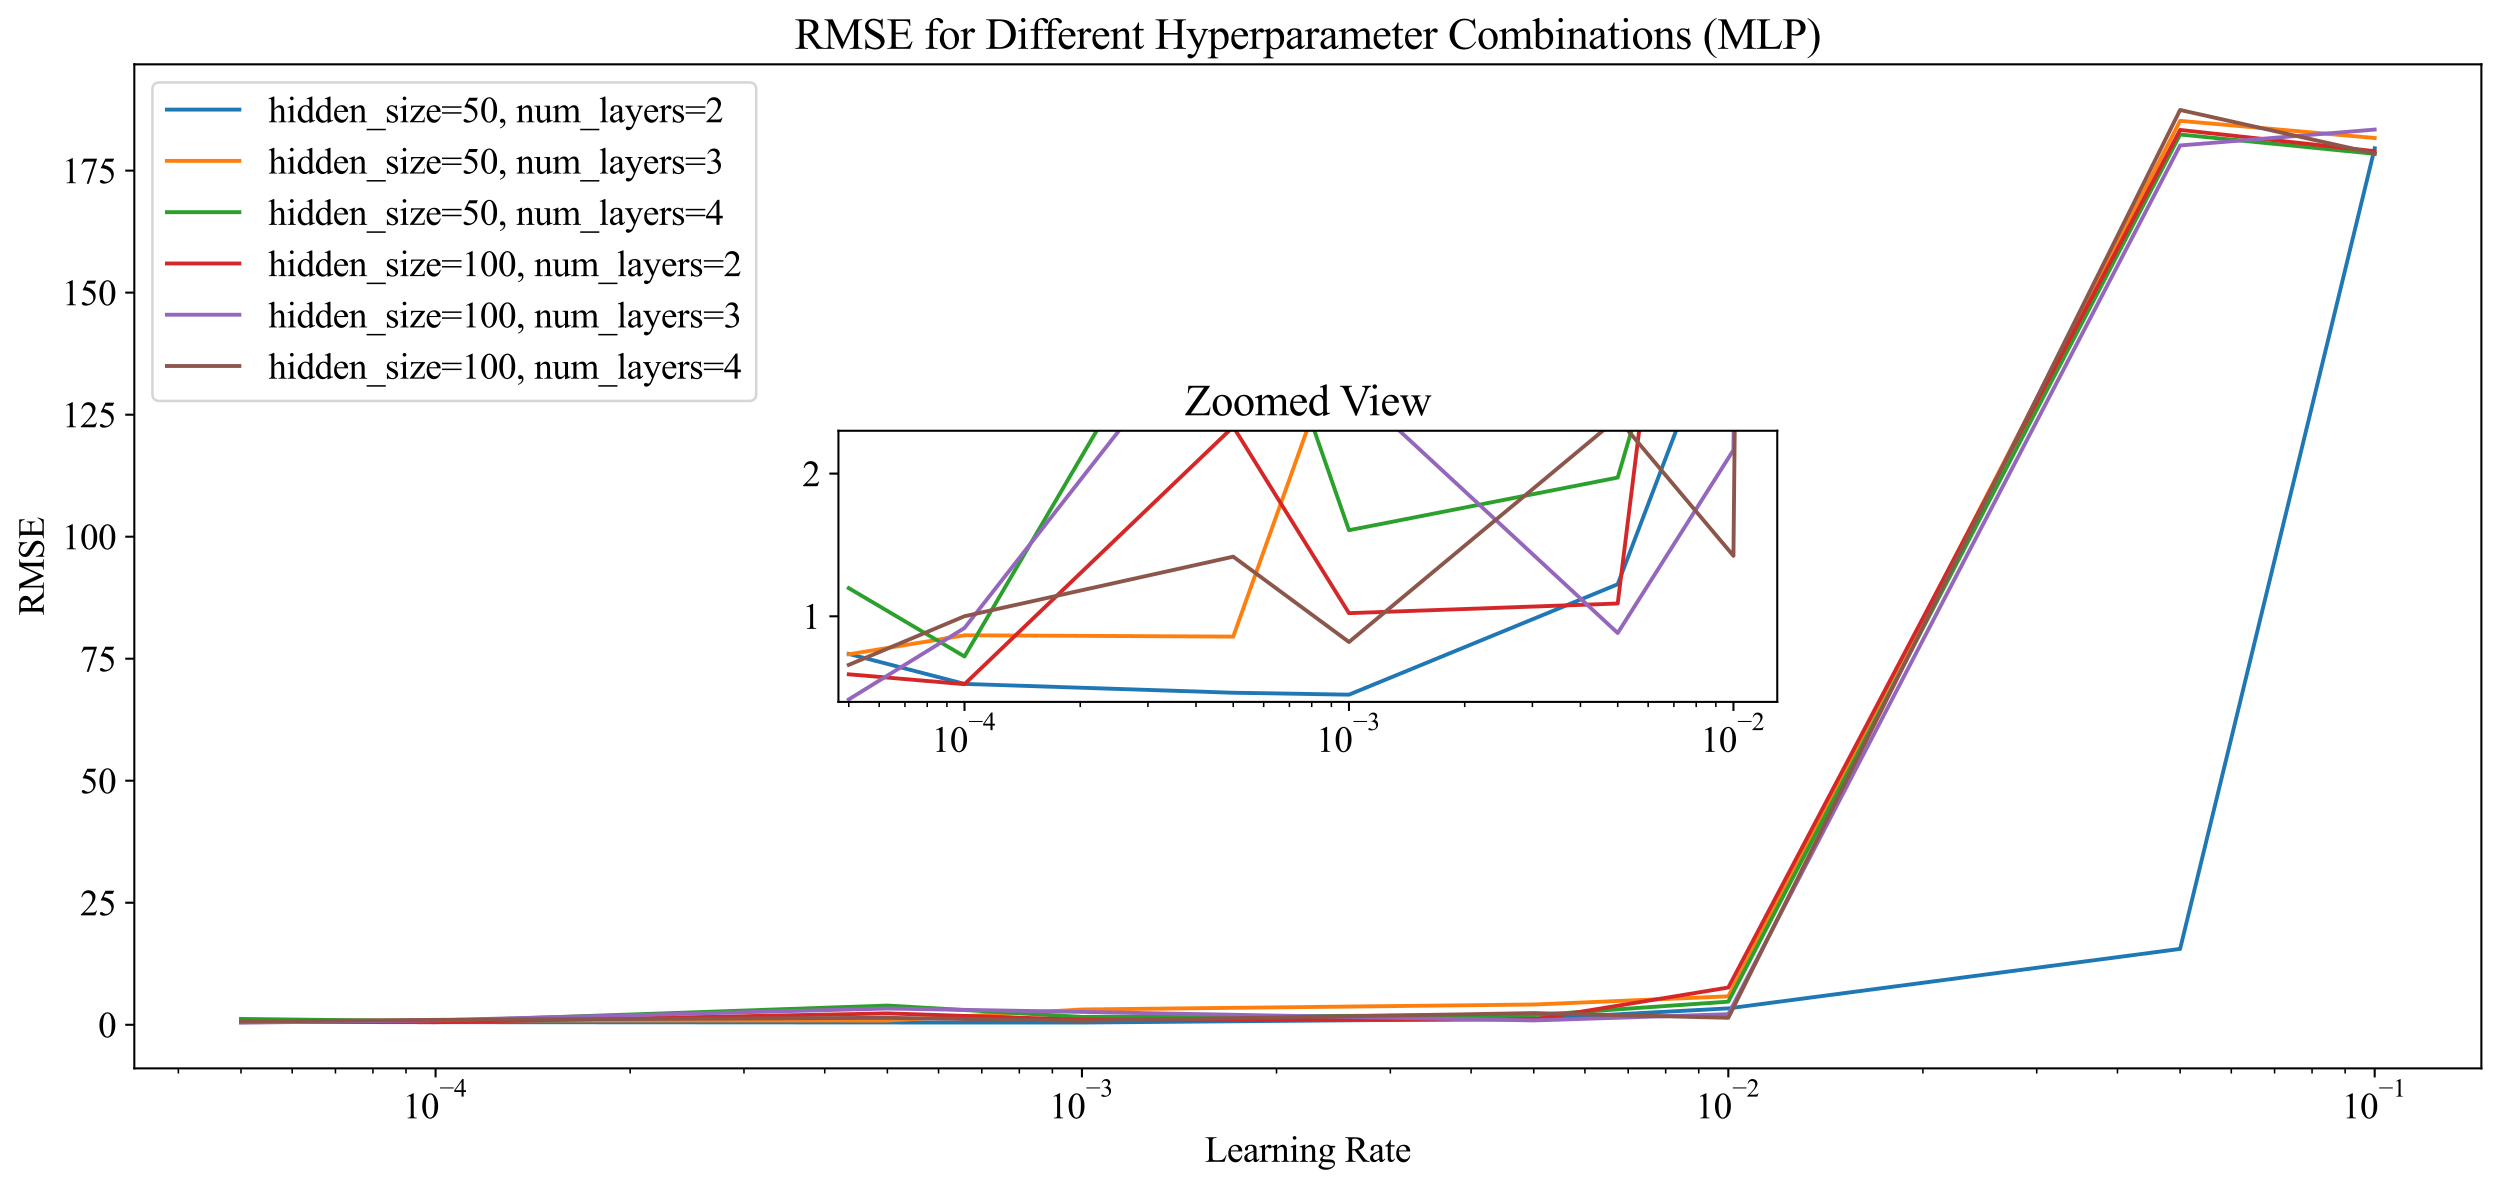 <?xml version="1.0" encoding="utf-8" standalone="no"?>
<!DOCTYPE svg PUBLIC "-//W3C//DTD SVG 1.1//EN"
  "http://www.w3.org/Graphics/SVG/1.1/DTD/svg11.dtd">
<svg xmlns:xlink="http://www.w3.org/1999/xlink" width="966.316pt" height="459.288pt" viewBox="0 0 966.316 459.288" xmlns="http://www.w3.org/2000/svg" version="1.1">
 <defs>
  <style type="text/css">*{stroke-linejoin: round; stroke-linecap: butt}</style>
 </defs>
 <g id="figure_1">
  <g id="patch_1">
   <path d="M 0 459.288 
L 966.316 459.288 
L 966.316 0 
L 0 0 
z
" style="fill: #ffffff"/>
  </g>
  <g id="axes_1">
   <g id="patch_2">
    <path d="M 51.916 412.945 
L 959.116 412.945 
L 959.116 24.866 
L 51.916 24.866 
z
" style="fill: #ffffff"/>
   </g>
   <g id="matplotlib.axis_1">
    <g id="xtick_1">
     <g id="line2d_1">
      <defs>
       <path id="mf899b56a5e" d="M 0 0 
L 0 3.5 
" style="stroke: #000000; stroke-width: 0.8"/>
      </defs>
      <g>
       <use xlink:href="#mf899b56a5e" x="168.361" y="412.945" style="stroke: #000000; stroke-width: 0.8"/>
      </g>
     </g>
     <g id="text_1">
      <!-- $\mathdefault{10^{-4}}$ -->
      <g transform="translate(155.691 432.351) scale(0.14 -0.14)">
       <defs>
        <path id="TimesNewRomanPSMT-31" d="M 750 3822 
L 1781 4325 
L 1884 4325 
L 1884 747 
Q 1884 391 1914 303 
Q 1944 216 2037 169 
Q 2131 122 2419 116 
L 2419 0 
L 825 0 
L 825 116 
Q 1125 122 1212 167 
Q 1300 213 1334 289 
Q 1369 366 1369 747 
L 1369 3034 
Q 1369 3497 1338 3628 
Q 1316 3728 1258 3775 
Q 1200 3822 1119 3822 
Q 1003 3822 797 3725 
L 750 3822 
z
" transform="scale(0.016)"/>
        <path id="TimesNewRomanPSMT-30" d="M 231 2094 
Q 231 2819 450 3342 
Q 669 3866 1031 4122 
Q 1313 4325 1613 4325 
Q 2100 4325 2488 3828 
Q 2972 3213 2972 2159 
Q 2972 1422 2759 906 
Q 2547 391 2217 158 
Q 1888 -75 1581 -75 
Q 975 -75 572 641 
Q 231 1244 231 2094 
z
M 844 2016 
Q 844 1141 1059 588 
Q 1238 122 1591 122 
Q 1759 122 1940 273 
Q 2122 425 2216 781 
Q 2359 1319 2359 2297 
Q 2359 3022 2209 3506 
Q 2097 3866 1919 4016 
Q 1791 4119 1609 4119 
Q 1397 4119 1231 3928 
Q 1006 3669 925 3112 
Q 844 2556 844 2016 
z
" transform="scale(0.016)"/>
        <path id="TimesNewRomanPSMT-2212" d="M 3484 2000 
L 116 2000 
L 116 2256 
L 3484 2256 
L 3484 2000 
z
" transform="scale(0.016)"/>
        <path id="TimesNewRomanPSMT-34" d="M 2978 1563 
L 2978 1119 
L 2409 1119 
L 2409 0 
L 1894 0 
L 1894 1119 
L 100 1119 
L 100 1519 
L 2066 4325 
L 2409 4325 
L 2409 1563 
L 2978 1563 
z
M 1894 1563 
L 1894 3666 
L 406 1563 
L 1894 1563 
z
" transform="scale(0.016)"/>
       </defs>
       <use xlink:href="#TimesNewRomanPSMT-31" transform="translate(0 0.583)"/>
       <use xlink:href="#TimesNewRomanPSMT-30" transform="translate(50 0.583)"/>
       <use xlink:href="#TimesNewRomanPSMT-2212" transform="translate(101.503 60.695) scale(0.7)"/>
       <use xlink:href="#TimesNewRomanPSMT-34" transform="translate(140.98 60.695) scale(0.7)"/>
      </g>
     </g>
    </g>
    <g id="xtick_2">
     <g id="line2d_2">
      <g>
       <use xlink:href="#mf899b56a5e" x="418.201" y="412.945" style="stroke: #000000; stroke-width: 0.8"/>
      </g>
     </g>
     <g id="text_2">
      <!-- $\mathdefault{10^{-3}}$ -->
      <g transform="translate(405.531 432.351) scale(0.14 -0.14)">
       <defs>
        <path id="TimesNewRomanPSMT-33" d="M 325 3431 
Q 506 3859 782 4092 
Q 1059 4325 1472 4325 
Q 1981 4325 2253 3994 
Q 2459 3747 2459 3466 
Q 2459 3003 1878 2509 
Q 2269 2356 2469 2072 
Q 2669 1788 2669 1403 
Q 2669 853 2319 450 
Q 1863 -75 997 -75 
Q 569 -75 414 31 
Q 259 138 259 259 
Q 259 350 332 419 
Q 406 488 509 488 
Q 588 488 669 463 
Q 722 447 909 348 
Q 1097 250 1169 231 
Q 1284 197 1416 197 
Q 1734 197 1970 444 
Q 2206 691 2206 1028 
Q 2206 1275 2097 1509 
Q 2016 1684 1919 1775 
Q 1784 1900 1550 2001 
Q 1316 2103 1072 2103 
L 972 2103 
L 972 2197 
Q 1219 2228 1467 2375 
Q 1716 2522 1828 2728 
Q 1941 2934 1941 3181 
Q 1941 3503 1739 3701 
Q 1538 3900 1238 3900 
Q 753 3900 428 3381 
L 325 3431 
z
" transform="scale(0.016)"/>
       </defs>
       <use xlink:href="#TimesNewRomanPSMT-31" transform="translate(0 0.583)"/>
       <use xlink:href="#TimesNewRomanPSMT-30" transform="translate(50 0.583)"/>
       <use xlink:href="#TimesNewRomanPSMT-2212" transform="translate(101.503 60.695) scale(0.7)"/>
       <use xlink:href="#TimesNewRomanPSMT-33" transform="translate(140.98 60.695) scale(0.7)"/>
      </g>
     </g>
    </g>
    <g id="xtick_3">
     <g id="line2d_3">
      <g>
       <use xlink:href="#mf899b56a5e" x="668.04" y="412.945" style="stroke: #000000; stroke-width: 0.8"/>
      </g>
     </g>
     <g id="text_3">
      <!-- $\mathdefault{10^{-2}}$ -->
      <g transform="translate(655.37 432.351) scale(0.14 -0.14)">
       <defs>
        <path id="TimesNewRomanPSMT-32" d="M 2934 816 
L 2638 0 
L 138 0 
L 138 116 
Q 1241 1122 1691 1759 
Q 2141 2397 2141 2925 
Q 2141 3328 1894 3587 
Q 1647 3847 1303 3847 
Q 991 3847 742 3664 
Q 494 3481 375 3128 
L 259 3128 
Q 338 3706 661 4015 
Q 984 4325 1469 4325 
Q 1984 4325 2329 3994 
Q 2675 3663 2675 3213 
Q 2675 2891 2525 2569 
Q 2294 2063 1775 1497 
Q 997 647 803 472 
L 1909 472 
Q 2247 472 2383 497 
Q 2519 522 2628 598 
Q 2738 675 2819 816 
L 2934 816 
z
" transform="scale(0.016)"/>
       </defs>
       <use xlink:href="#TimesNewRomanPSMT-31" transform="translate(0 0.583)"/>
       <use xlink:href="#TimesNewRomanPSMT-30" transform="translate(50 0.583)"/>
       <use xlink:href="#TimesNewRomanPSMT-2212" transform="translate(101.503 60.695) scale(0.7)"/>
       <use xlink:href="#TimesNewRomanPSMT-32" transform="translate(140.98 60.695) scale(0.7)"/>
      </g>
     </g>
    </g>
    <g id="xtick_4">
     <g id="line2d_4">
      <g>
       <use xlink:href="#mf899b56a5e" x="917.88" y="412.945" style="stroke: #000000; stroke-width: 0.8"/>
      </g>
     </g>
     <g id="text_4">
      <!-- $\mathdefault{10^{-1}}$ -->
      <g transform="translate(905.21 432.351) scale(0.14 -0.14)">
       <use xlink:href="#TimesNewRomanPSMT-31" transform="translate(0 0.583)"/>
       <use xlink:href="#TimesNewRomanPSMT-30" transform="translate(50 0.583)"/>
       <use xlink:href="#TimesNewRomanPSMT-2212" transform="translate(101.503 60.695) scale(0.7)"/>
       <use xlink:href="#TimesNewRomanPSMT-31" transform="translate(140.98 60.695) scale(0.7)"/>
      </g>
     </g>
    </g>
    <g id="xtick_5">
     <g id="line2d_5">
      <defs>
       <path id="me4f3375cc1" d="M 0 0 
L 0 2 
" style="stroke: #000000; stroke-width: 0.6"/>
      </defs>
      <g>
       <use xlink:href="#me4f3375cc1" x="68.94" y="412.945" style="stroke: #000000; stroke-width: 0.6"/>
      </g>
     </g>
    </g>
    <g id="xtick_6">
     <g id="line2d_6">
      <g>
       <use xlink:href="#me4f3375cc1" x="93.152" y="412.945" style="stroke: #000000; stroke-width: 0.6"/>
      </g>
     </g>
    </g>
    <g id="xtick_7">
     <g id="line2d_7">
      <g>
       <use xlink:href="#me4f3375cc1" x="112.935" y="412.945" style="stroke: #000000; stroke-width: 0.6"/>
      </g>
     </g>
    </g>
    <g id="xtick_8">
     <g id="line2d_8">
      <g>
       <use xlink:href="#me4f3375cc1" x="129.661" y="412.945" style="stroke: #000000; stroke-width: 0.6"/>
      </g>
     </g>
    </g>
    <g id="xtick_9">
     <g id="line2d_9">
      <g>
       <use xlink:href="#me4f3375cc1" x="144.15" y="412.945" style="stroke: #000000; stroke-width: 0.6"/>
      </g>
     </g>
    </g>
    <g id="xtick_10">
     <g id="line2d_10">
      <g>
       <use xlink:href="#me4f3375cc1" x="156.929" y="412.945" style="stroke: #000000; stroke-width: 0.6"/>
      </g>
     </g>
    </g>
    <g id="xtick_11">
     <g id="line2d_11">
      <g>
       <use xlink:href="#me4f3375cc1" x="243.571" y="412.945" style="stroke: #000000; stroke-width: 0.6"/>
      </g>
     </g>
    </g>
    <g id="xtick_12">
     <g id="line2d_12">
      <g>
       <use xlink:href="#me4f3375cc1" x="287.565" y="412.945" style="stroke: #000000; stroke-width: 0.6"/>
      </g>
     </g>
    </g>
    <g id="xtick_13">
     <g id="line2d_13">
      <g>
       <use xlink:href="#me4f3375cc1" x="318.78" y="412.945" style="stroke: #000000; stroke-width: 0.6"/>
      </g>
     </g>
    </g>
    <g id="xtick_14">
     <g id="line2d_14">
      <g>
       <use xlink:href="#me4f3375cc1" x="342.992" y="412.945" style="stroke: #000000; stroke-width: 0.6"/>
      </g>
     </g>
    </g>
    <g id="xtick_15">
     <g id="line2d_15">
      <g>
       <use xlink:href="#me4f3375cc1" x="362.774" y="412.945" style="stroke: #000000; stroke-width: 0.6"/>
      </g>
     </g>
    </g>
    <g id="xtick_16">
     <g id="line2d_16">
      <g>
       <use xlink:href="#me4f3375cc1" x="379.5" y="412.945" style="stroke: #000000; stroke-width: 0.6"/>
      </g>
     </g>
    </g>
    <g id="xtick_17">
     <g id="line2d_17">
      <g>
       <use xlink:href="#me4f3375cc1" x="393.989" y="412.945" style="stroke: #000000; stroke-width: 0.6"/>
      </g>
     </g>
    </g>
    <g id="xtick_18">
     <g id="line2d_18">
      <g>
       <use xlink:href="#me4f3375cc1" x="406.769" y="412.945" style="stroke: #000000; stroke-width: 0.6"/>
      </g>
     </g>
    </g>
    <g id="xtick_19">
     <g id="line2d_19">
      <g>
       <use xlink:href="#me4f3375cc1" x="493.41" y="412.945" style="stroke: #000000; stroke-width: 0.6"/>
      </g>
     </g>
    </g>
    <g id="xtick_20">
     <g id="line2d_20">
      <g>
       <use xlink:href="#me4f3375cc1" x="537.404" y="412.945" style="stroke: #000000; stroke-width: 0.6"/>
      </g>
     </g>
    </g>
    <g id="xtick_21">
     <g id="line2d_21">
      <g>
       <use xlink:href="#me4f3375cc1" x="568.619" y="412.945" style="stroke: #000000; stroke-width: 0.6"/>
      </g>
     </g>
    </g>
    <g id="xtick_22">
     <g id="line2d_22">
      <g>
       <use xlink:href="#me4f3375cc1" x="592.831" y="412.945" style="stroke: #000000; stroke-width: 0.6"/>
      </g>
     </g>
    </g>
    <g id="xtick_23">
     <g id="line2d_23">
      <g>
       <use xlink:href="#me4f3375cc1" x="612.614" y="412.945" style="stroke: #000000; stroke-width: 0.6"/>
      </g>
     </g>
    </g>
    <g id="xtick_24">
     <g id="line2d_24">
      <g>
       <use xlink:href="#me4f3375cc1" x="629.34" y="412.945" style="stroke: #000000; stroke-width: 0.6"/>
      </g>
     </g>
    </g>
    <g id="xtick_25">
     <g id="line2d_25">
      <g>
       <use xlink:href="#me4f3375cc1" x="643.828" y="412.945" style="stroke: #000000; stroke-width: 0.6"/>
      </g>
     </g>
    </g>
    <g id="xtick_26">
     <g id="line2d_26">
      <g>
       <use xlink:href="#me4f3375cc1" x="656.608" y="412.945" style="stroke: #000000; stroke-width: 0.6"/>
      </g>
     </g>
    </g>
    <g id="xtick_27">
     <g id="line2d_27">
      <g>
       <use xlink:href="#me4f3375cc1" x="743.249" y="412.945" style="stroke: #000000; stroke-width: 0.6"/>
      </g>
     </g>
    </g>
    <g id="xtick_28">
     <g id="line2d_28">
      <g>
       <use xlink:href="#me4f3375cc1" x="787.244" y="412.945" style="stroke: #000000; stroke-width: 0.6"/>
      </g>
     </g>
    </g>
    <g id="xtick_29">
     <g id="line2d_29">
      <g>
       <use xlink:href="#me4f3375cc1" x="818.458" y="412.945" style="stroke: #000000; stroke-width: 0.6"/>
      </g>
     </g>
    </g>
    <g id="xtick_30">
     <g id="line2d_30">
      <g>
       <use xlink:href="#me4f3375cc1" x="842.67" y="412.945" style="stroke: #000000; stroke-width: 0.6"/>
      </g>
     </g>
    </g>
    <g id="xtick_31">
     <g id="line2d_31">
      <g>
       <use xlink:href="#me4f3375cc1" x="862.453" y="412.945" style="stroke: #000000; stroke-width: 0.6"/>
      </g>
     </g>
    </g>
    <g id="xtick_32">
     <g id="line2d_32">
      <g>
       <use xlink:href="#me4f3375cc1" x="879.179" y="412.945" style="stroke: #000000; stroke-width: 0.6"/>
      </g>
     </g>
    </g>
    <g id="xtick_33">
     <g id="line2d_33">
      <g>
       <use xlink:href="#me4f3375cc1" x="893.668" y="412.945" style="stroke: #000000; stroke-width: 0.6"/>
      </g>
     </g>
    </g>
    <g id="xtick_34">
     <g id="line2d_34">
      <g>
       <use xlink:href="#me4f3375cc1" x="906.448" y="412.945" style="stroke: #000000; stroke-width: 0.6"/>
      </g>
     </g>
    </g>
    <g id="text_5">
     <!-- Learning Rate -->
     <g transform="translate(465.672 449.067) scale(0.14 -0.14)">
      <defs>
       <path id="TimesNewRomanPSMT-4c" d="M 3669 1172 
L 3772 1150 
L 3409 0 
L 128 0 
L 128 116 
L 288 116 
Q 556 116 672 291 
Q 738 391 738 753 
L 738 3488 
Q 738 3884 650 3984 
Q 528 4122 288 4122 
L 128 4122 
L 128 4238 
L 2047 4238 
L 2047 4122 
Q 1709 4125 1573 4059 
Q 1438 3994 1388 3894 
Q 1338 3794 1338 3416 
L 1338 753 
Q 1338 494 1388 397 
Q 1425 331 1503 300 
Q 1581 269 1991 269 
L 2300 269 
Q 2788 269 2984 341 
Q 3181 413 3343 595 
Q 3506 778 3669 1172 
z
" transform="scale(0.016)"/>
       <path id="TimesNewRomanPSMT-65" d="M 681 1784 
Q 678 1147 991 784 
Q 1303 422 1725 422 
Q 2006 422 2214 576 
Q 2422 731 2563 1106 
L 2659 1044 
Q 2594 616 2278 264 
Q 1963 -88 1488 -88 
Q 972 -88 605 314 
Q 238 716 238 1394 
Q 238 2128 614 2539 
Q 991 2950 1559 2950 
Q 2041 2950 2350 2633 
Q 2659 2316 2659 1784 
L 681 1784 
z
M 681 1966 
L 2006 1966 
Q 1991 2241 1941 2353 
Q 1863 2528 1708 2628 
Q 1553 2728 1384 2728 
Q 1125 2728 920 2526 
Q 716 2325 681 1966 
z
" transform="scale(0.016)"/>
       <path id="TimesNewRomanPSMT-61" d="M 1822 413 
Q 1381 72 1269 19 
Q 1100 -59 909 -59 
Q 613 -59 420 144 
Q 228 347 228 678 
Q 228 888 322 1041 
Q 450 1253 767 1440 
Q 1084 1628 1822 1897 
L 1822 2009 
Q 1822 2438 1686 2597 
Q 1550 2756 1291 2756 
Q 1094 2756 978 2650 
Q 859 2544 859 2406 
L 866 2225 
Q 866 2081 792 2003 
Q 719 1925 600 1925 
Q 484 1925 411 2006 
Q 338 2088 338 2228 
Q 338 2497 613 2722 
Q 888 2947 1384 2947 
Q 1766 2947 2009 2819 
Q 2194 2722 2281 2516 
Q 2338 2381 2338 1966 
L 2338 994 
Q 2338 584 2353 492 
Q 2369 400 2405 369 
Q 2441 338 2488 338 
Q 2538 338 2575 359 
Q 2641 400 2828 588 
L 2828 413 
Q 2478 -56 2159 -56 
Q 2006 -56 1915 50 
Q 1825 156 1822 413 
z
M 1822 616 
L 1822 1706 
Q 1350 1519 1213 1441 
Q 966 1303 859 1153 
Q 753 1003 753 825 
Q 753 600 887 451 
Q 1022 303 1197 303 
Q 1434 303 1822 616 
z
" transform="scale(0.016)"/>
       <path id="TimesNewRomanPSMT-72" d="M 1038 2947 
L 1038 2303 
Q 1397 2947 1775 2947 
Q 1947 2947 2059 2842 
Q 2172 2738 2172 2600 
Q 2172 2478 2090 2393 
Q 2009 2309 1897 2309 
Q 1788 2309 1652 2417 
Q 1516 2525 1450 2525 
Q 1394 2525 1328 2463 
Q 1188 2334 1038 2041 
L 1038 669 
Q 1038 431 1097 309 
Q 1138 225 1241 169 
Q 1344 113 1538 113 
L 1538 0 
L 72 0 
L 72 113 
Q 291 113 397 181 
Q 475 231 506 341 
Q 522 394 522 644 
L 522 1753 
Q 522 2253 501 2348 
Q 481 2444 426 2487 
Q 372 2531 291 2531 
Q 194 2531 72 2484 
L 41 2597 
L 906 2947 
L 1038 2947 
z
" transform="scale(0.016)"/>
       <path id="TimesNewRomanPSMT-6e" d="M 1034 2341 
Q 1538 2947 1994 2947 
Q 2228 2947 2397 2830 
Q 2566 2713 2666 2444 
Q 2734 2256 2734 1869 
L 2734 647 
Q 2734 375 2778 278 
Q 2813 200 2889 156 
Q 2966 113 3172 113 
L 3172 0 
L 1756 0 
L 1756 113 
L 1816 113 
Q 2016 113 2095 173 
Q 2175 234 2206 353 
Q 2219 400 2219 647 
L 2219 1819 
Q 2219 2209 2117 2386 
Q 2016 2563 1775 2563 
Q 1403 2563 1034 2156 
L 1034 647 
Q 1034 356 1069 288 
Q 1113 197 1189 155 
Q 1266 113 1500 113 
L 1500 0 
L 84 0 
L 84 113 
L 147 113 
Q 366 113 442 223 
Q 519 334 519 647 
L 519 1709 
Q 519 2225 495 2337 
Q 472 2450 423 2490 
Q 375 2531 294 2531 
Q 206 2531 84 2484 
L 38 2597 
L 900 2947 
L 1034 2947 
L 1034 2341 
z
" transform="scale(0.016)"/>
       <path id="TimesNewRomanPSMT-69" d="M 928 4444 
Q 1059 4444 1151 4351 
Q 1244 4259 1244 4128 
Q 1244 3997 1151 3903 
Q 1059 3809 928 3809 
Q 797 3809 703 3903 
Q 609 3997 609 4128 
Q 609 4259 701 4351 
Q 794 4444 928 4444 
z
M 1188 2947 
L 1188 647 
Q 1188 378 1227 289 
Q 1266 200 1342 156 
Q 1419 113 1622 113 
L 1622 0 
L 231 0 
L 231 113 
Q 441 113 512 153 
Q 584 194 626 287 
Q 669 381 669 647 
L 669 1750 
Q 669 2216 641 2353 
Q 619 2453 572 2492 
Q 525 2531 444 2531 
Q 356 2531 231 2484 
L 188 2597 
L 1050 2947 
L 1188 2947 
z
" transform="scale(0.016)"/>
       <path id="TimesNewRomanPSMT-67" d="M 966 1044 
Q 703 1172 562 1401 
Q 422 1631 422 1909 
Q 422 2334 742 2640 
Q 1063 2947 1563 2947 
Q 1972 2947 2272 2747 
L 2878 2747 
Q 3013 2747 3034 2739 
Q 3056 2731 3066 2713 
Q 3084 2684 3084 2613 
Q 3084 2531 3069 2500 
Q 3059 2484 3036 2475 
Q 3013 2466 2878 2466 
L 2506 2466 
Q 2681 2241 2681 1891 
Q 2681 1491 2375 1206 
Q 2069 922 1553 922 
Q 1341 922 1119 984 
Q 981 866 932 777 
Q 884 688 884 625 
Q 884 572 936 522 
Q 988 472 1138 450 
Q 1225 438 1575 428 
Q 2219 413 2409 384 
Q 2700 344 2873 169 
Q 3047 -6 3047 -263 
Q 3047 -616 2716 -925 
Q 2228 -1381 1444 -1381 
Q 841 -1381 425 -1109 
Q 191 -953 191 -784 
Q 191 -709 225 -634 
Q 278 -519 444 -313 
Q 466 -284 763 25 
Q 600 122 533 198 
Q 466 275 466 372 
Q 466 481 555 628 
Q 644 775 966 1044 
z
M 1509 2797 
Q 1278 2797 1122 2612 
Q 966 2428 966 2047 
Q 966 1553 1178 1281 
Q 1341 1075 1591 1075 
Q 1828 1075 1981 1253 
Q 2134 1431 2134 1813 
Q 2134 2309 1919 2591 
Q 1759 2797 1509 2797 
z
M 934 0 
Q 788 -159 713 -296 
Q 638 -434 638 -550 
Q 638 -700 819 -813 
Q 1131 -1006 1722 -1006 
Q 2284 -1006 2551 -807 
Q 2819 -609 2819 -384 
Q 2819 -222 2659 -153 
Q 2497 -84 2016 -72 
Q 1313 -53 934 0 
z
" transform="scale(0.016)"/>
       <path id="TimesNewRomanPSMT-20" transform="scale(0.016)"/>
       <path id="TimesNewRomanPSMT-52" d="M 4325 0 
L 3194 0 
L 1759 1981 
Q 1600 1975 1500 1975 
Q 1459 1975 1412 1976 
Q 1366 1978 1316 1981 
L 1316 750 
Q 1316 350 1403 253 
Q 1522 116 1759 116 
L 1925 116 
L 1925 0 
L 109 0 
L 109 116 
L 269 116 
Q 538 116 653 291 
Q 719 388 719 750 
L 719 3488 
Q 719 3888 631 3984 
Q 509 4122 269 4122 
L 109 4122 
L 109 4238 
L 1653 4238 
Q 2328 4238 2648 4139 
Q 2969 4041 3192 3777 
Q 3416 3513 3416 3147 
Q 3416 2756 3161 2468 
Q 2906 2181 2372 2063 
L 3247 847 
Q 3547 428 3762 290 
Q 3978 153 4325 116 
L 4325 0 
z
M 1316 2178 
Q 1375 2178 1419 2176 
Q 1463 2175 1491 2175 
Q 2097 2175 2405 2437 
Q 2713 2700 2713 3106 
Q 2713 3503 2464 3751 
Q 2216 4000 1806 4000 
Q 1625 4000 1316 3941 
L 1316 2178 
z
" transform="scale(0.016)"/>
       <path id="TimesNewRomanPSMT-74" d="M 1031 3803 
L 1031 2863 
L 1700 2863 
L 1700 2644 
L 1031 2644 
L 1031 788 
Q 1031 509 1111 412 
Q 1191 316 1316 316 
Q 1419 316 1516 380 
Q 1613 444 1666 569 
L 1788 569 
Q 1678 263 1478 108 
Q 1278 -47 1066 -47 
Q 922 -47 784 33 
Q 647 113 581 261 
Q 516 409 516 719 
L 516 2644 
L 63 2644 
L 63 2747 
Q 234 2816 414 2980 
Q 594 3144 734 3369 
Q 806 3488 934 3803 
L 1031 3803 
z
" transform="scale(0.016)"/>
      </defs>
      <use xlink:href="#TimesNewRomanPSMT-4c"/>
      <use xlink:href="#TimesNewRomanPSMT-65" x="61.084"/>
      <use xlink:href="#TimesNewRomanPSMT-61" x="105.469"/>
      <use xlink:href="#TimesNewRomanPSMT-72" x="149.854"/>
      <use xlink:href="#TimesNewRomanPSMT-6e" x="183.154"/>
      <use xlink:href="#TimesNewRomanPSMT-69" x="233.154"/>
      <use xlink:href="#TimesNewRomanPSMT-6e" x="260.938"/>
      <use xlink:href="#TimesNewRomanPSMT-67" x="310.938"/>
      <use xlink:href="#TimesNewRomanPSMT-20" x="360.938"/>
      <use xlink:href="#TimesNewRomanPSMT-52" x="385.938"/>
      <use xlink:href="#TimesNewRomanPSMT-61" x="452.637"/>
      <use xlink:href="#TimesNewRomanPSMT-74" x="497.021"/>
      <use xlink:href="#TimesNewRomanPSMT-65" x="524.805"/>
     </g>
    </g>
   </g>
   <g id="matplotlib.axis_2">
    <g id="ytick_1">
     <g id="line2d_35">
      <defs>
       <path id="m2e351549b3" d="M 0 0 
L -3.5 0 
" style="stroke: #000000; stroke-width: 0.8"/>
      </defs>
      <g>
       <use xlink:href="#m2e351549b3" x="51.916" y="396.093" style="stroke: #000000; stroke-width: 0.8"/>
      </g>
     </g>
     <g id="text_6">
      <!-- 0 -->
      <g transform="translate(37.916 400.954) scale(0.14 -0.14)">
       <use xlink:href="#TimesNewRomanPSMT-30"/>
      </g>
     </g>
    </g>
    <g id="ytick_2">
     <g id="line2d_36">
      <g>
       <use xlink:href="#m2e351549b3" x="51.916" y="348.931" style="stroke: #000000; stroke-width: 0.8"/>
      </g>
     </g>
     <g id="text_7">
      <!-- 25 -->
      <g transform="translate(30.916 353.792) scale(0.14 -0.14)">
       <defs>
        <path id="TimesNewRomanPSMT-35" d="M 2778 4238 
L 2534 3706 
L 1259 3706 
L 981 3138 
Q 1809 3016 2294 2522 
Q 2709 2097 2709 1522 
Q 2709 1188 2573 903 
Q 2438 619 2231 419 
Q 2025 219 1772 97 
Q 1413 -75 1034 -75 
Q 653 -75 479 54 
Q 306 184 306 341 
Q 306 428 378 495 
Q 450 563 559 563 
Q 641 563 702 538 
Q 763 513 909 409 
Q 1144 247 1384 247 
Q 1750 247 2026 523 
Q 2303 800 2303 1197 
Q 2303 1581 2056 1914 
Q 1809 2247 1375 2428 
Q 1034 2569 447 2591 
L 1259 4238 
L 2778 4238 
z
" transform="scale(0.016)"/>
       </defs>
       <use xlink:href="#TimesNewRomanPSMT-32"/>
       <use xlink:href="#TimesNewRomanPSMT-35" x="50"/>
      </g>
     </g>
    </g>
    <g id="ytick_3">
     <g id="line2d_37">
      <g>
       <use xlink:href="#m2e351549b3" x="51.916" y="301.769" style="stroke: #000000; stroke-width: 0.8"/>
      </g>
     </g>
     <g id="text_8">
      <!-- 50 -->
      <g transform="translate(30.916 306.63) scale(0.14 -0.14)">
       <use xlink:href="#TimesNewRomanPSMT-35"/>
       <use xlink:href="#TimesNewRomanPSMT-30" x="50"/>
      </g>
     </g>
    </g>
    <g id="ytick_4">
     <g id="line2d_38">
      <g>
       <use xlink:href="#m2e351549b3" x="51.916" y="254.608" style="stroke: #000000; stroke-width: 0.8"/>
      </g>
     </g>
     <g id="text_9">
      <!-- 75 -->
      <g transform="translate(30.916 259.468) scale(0.14 -0.14)">
       <defs>
        <path id="TimesNewRomanPSMT-37" d="M 644 4238 
L 2916 4238 
L 2916 4119 
L 1503 -88 
L 1153 -88 
L 2419 3728 
L 1253 3728 
Q 900 3728 750 3644 
Q 488 3500 328 3200 
L 238 3234 
L 644 4238 
z
" transform="scale(0.016)"/>
       </defs>
       <use xlink:href="#TimesNewRomanPSMT-37"/>
       <use xlink:href="#TimesNewRomanPSMT-35" x="50"/>
      </g>
     </g>
    </g>
    <g id="ytick_5">
     <g id="line2d_39">
      <g>
       <use xlink:href="#m2e351549b3" x="51.916" y="207.446" style="stroke: #000000; stroke-width: 0.8"/>
      </g>
     </g>
     <g id="text_10">
      <!-- 100 -->
      <g transform="translate(23.916 212.306) scale(0.14 -0.14)">
       <use xlink:href="#TimesNewRomanPSMT-31"/>
       <use xlink:href="#TimesNewRomanPSMT-30" x="50"/>
       <use xlink:href="#TimesNewRomanPSMT-30" x="100"/>
      </g>
     </g>
    </g>
    <g id="ytick_6">
     <g id="line2d_40">
      <g>
       <use xlink:href="#m2e351549b3" x="51.916" y="160.284" style="stroke: #000000; stroke-width: 0.8"/>
      </g>
     </g>
     <g id="text_11">
      <!-- 125 -->
      <g transform="translate(23.916 165.145) scale(0.14 -0.14)">
       <use xlink:href="#TimesNewRomanPSMT-31"/>
       <use xlink:href="#TimesNewRomanPSMT-32" x="50"/>
       <use xlink:href="#TimesNewRomanPSMT-35" x="100"/>
      </g>
     </g>
    </g>
    <g id="ytick_7">
     <g id="line2d_41">
      <g>
       <use xlink:href="#m2e351549b3" x="51.916" y="113.122" style="stroke: #000000; stroke-width: 0.8"/>
      </g>
     </g>
     <g id="text_12">
      <!-- 150 -->
      <g transform="translate(23.916 117.983) scale(0.14 -0.14)">
       <use xlink:href="#TimesNewRomanPSMT-31"/>
       <use xlink:href="#TimesNewRomanPSMT-35" x="50"/>
       <use xlink:href="#TimesNewRomanPSMT-30" x="100"/>
      </g>
     </g>
    </g>
    <g id="ytick_8">
     <g id="line2d_42">
      <g>
       <use xlink:href="#m2e351549b3" x="51.916" y="65.96" style="stroke: #000000; stroke-width: 0.8"/>
      </g>
     </g>
     <g id="text_13">
      <!-- 175 -->
      <g transform="translate(23.916 70.821) scale(0.14 -0.14)">
       <use xlink:href="#TimesNewRomanPSMT-31"/>
       <use xlink:href="#TimesNewRomanPSMT-37" x="50"/>
       <use xlink:href="#TimesNewRomanPSMT-35" x="100"/>
      </g>
     </g>
    </g>
    <g id="text_14">
     <!-- RMSE -->
     <g transform="translate(16.921 237.967) rotate(-90) scale(0.14 -0.14)">
      <defs>
       <path id="TimesNewRomanPSMT-4d" d="M 2619 0 
L 981 3566 
L 981 734 
Q 981 344 1066 247 
Q 1181 116 1431 116 
L 1581 116 
L 1581 0 
L 106 0 
L 106 116 
L 256 116 
Q 525 116 638 278 
Q 706 378 706 734 
L 706 3503 
Q 706 3784 644 3909 
Q 600 4000 483 4061 
Q 366 4122 106 4122 
L 106 4238 
L 1306 4238 
L 2844 922 
L 4356 4238 
L 5556 4238 
L 5556 4122 
L 5409 4122 
Q 5138 4122 5025 3959 
Q 4956 3859 4956 3503 
L 4956 734 
Q 4956 344 5044 247 
Q 5159 116 5409 116 
L 5556 116 
L 5556 0 
L 3756 0 
L 3756 116 
L 3906 116 
Q 4178 116 4288 278 
Q 4356 378 4356 734 
L 4356 3566 
L 2722 0 
L 2619 0 
z
" transform="scale(0.016)"/>
       <path id="TimesNewRomanPSMT-53" d="M 2934 4334 
L 2934 2869 
L 2819 2869 
Q 2763 3291 2617 3541 
Q 2472 3791 2203 3937 
Q 1934 4084 1647 4084 
Q 1322 4084 1109 3886 
Q 897 3688 897 3434 
Q 897 3241 1031 3081 
Q 1225 2847 1953 2456 
Q 2547 2138 2764 1967 
Q 2981 1797 3098 1565 
Q 3216 1334 3216 1081 
Q 3216 600 2842 251 
Q 2469 -97 1881 -97 
Q 1697 -97 1534 -69 
Q 1438 -53 1133 45 
Q 828 144 747 144 
Q 669 144 623 97 
Q 578 50 556 -97 
L 441 -97 
L 441 1356 
L 556 1356 
Q 638 900 775 673 
Q 913 447 1195 297 
Q 1478 147 1816 147 
Q 2206 147 2432 353 
Q 2659 559 2659 841 
Q 2659 997 2573 1156 
Q 2488 1316 2306 1453 
Q 2184 1547 1640 1851 
Q 1097 2156 867 2337 
Q 638 2519 519 2737 
Q 400 2956 400 3219 
Q 400 3675 750 4004 
Q 1100 4334 1641 4334 
Q 1978 4334 2356 4169 
Q 2531 4091 2603 4091 
Q 2684 4091 2736 4139 
Q 2788 4188 2819 4334 
L 2934 4334 
z
" transform="scale(0.016)"/>
       <path id="TimesNewRomanPSMT-45" d="M 1338 4006 
L 1338 2331 
L 2269 2331 
Q 2631 2331 2753 2441 
Q 2916 2584 2934 2947 
L 3050 2947 
L 3050 1472 
L 2934 1472 
Q 2891 1781 2847 1869 
Q 2791 1978 2662 2040 
Q 2534 2103 2269 2103 
L 1338 2103 
L 1338 706 
Q 1338 425 1363 364 
Q 1388 303 1450 267 
Q 1513 231 1688 231 
L 2406 231 
Q 2766 231 2928 281 
Q 3091 331 3241 478 
Q 3434 672 3638 1063 
L 3763 1063 
L 3397 0 
L 131 0 
L 131 116 
L 281 116 
Q 431 116 566 188 
Q 666 238 702 338 
Q 738 438 738 747 
L 738 3500 
Q 738 3903 656 3997 
Q 544 4122 281 4122 
L 131 4122 
L 131 4238 
L 3397 4238 
L 3444 3309 
L 3322 3309 
Q 3256 3644 3176 3769 
Q 3097 3894 2941 3959 
Q 2816 4006 2500 4006 
L 1338 4006 
z
" transform="scale(0.016)"/>
      </defs>
      <use xlink:href="#TimesNewRomanPSMT-52"/>
      <use xlink:href="#TimesNewRomanPSMT-4d" x="66.699"/>
      <use xlink:href="#TimesNewRomanPSMT-53" x="155.615"/>
      <use xlink:href="#TimesNewRomanPSMT-45" x="211.23"/>
     </g>
    </g>
   </g>
   <g id="line2d_43">
    <path d="M 917.88 57.309 
L 842.67 366.771 
L 668.04 389.758 
L 592.831 393.783 
L 418.201 395.243 
L 342.992 395.218 
L 168.361 395.101 
L 93.152 394.705 
" clip-path="url(#paafb23bcb9)" style="fill: none; stroke: #1f77b4; stroke-width: 1.5; stroke-linecap: square"/>
   </g>
   <g id="line2d_44">
    <path d="M 917.88 53.351 
L 842.67 46.707 
L 668.04 385.106 
L 592.831 388.274 
L 418.201 390.193 
L 342.992 394.475 
L 168.361 394.458 
L 93.152 394.709 
" clip-path="url(#paafb23bcb9)" style="fill: none; stroke: #ff7f0e; stroke-width: 1.5; stroke-linecap: square"/>
   </g>
   <g id="line2d_45">
    <path d="M 917.88 59.466 
L 842.67 52 
L 668.04 387.168 
L 592.831 392.372 
L 418.201 393.068 
L 342.992 388.669 
L 168.361 394.738 
L 93.152 393.835 
" clip-path="url(#paafb23bcb9)" style="fill: none; stroke: #2ca02c; stroke-width: 1.5; stroke-linecap: square"/>
   </g>
   <g id="line2d_46">
    <path d="M 917.88 58.449 
L 842.67 50.224 
L 668.04 381.703 
L 592.831 394.038 
L 418.201 394.165 
L 342.992 391.7 
L 168.361 395.104 
L 93.152 394.974 
" clip-path="url(#paafb23bcb9)" style="fill: none; stroke: #d62728; stroke-width: 1.5; stroke-linecap: square"/>
   </g>
   <g id="line2d_47">
    <path d="M 917.88 50.082 
L 842.67 56.223 
L 668.04 392.009 
L 592.831 394.428 
L 418.201 391.135 
L 342.992 389.822 
L 168.361 394.362 
L 93.152 395.305 
" clip-path="url(#paafb23bcb9)" style="fill: none; stroke: #9467bd; stroke-width: 1.5; stroke-linecap: square"/>
   </g>
   <g id="line2d_48">
    <path d="M 917.88 59.327 
L 842.67 42.505 
L 668.04 393.407 
L 592.831 391.589 
L 418.201 394.547 
L 342.992 393.418 
L 168.361 394.206 
L 93.152 394.849 
" clip-path="url(#paafb23bcb9)" style="fill: none; stroke: #8c564b; stroke-width: 1.5; stroke-linecap: square"/>
   </g>
   <g id="patch_3">
    <path d="M 51.916 412.945 
L 51.916 24.866 
" style="fill: none; stroke: #000000; stroke-width: 0.8; stroke-linejoin: miter; stroke-linecap: square"/>
   </g>
   <g id="patch_4">
    <path d="M 959.116 412.945 
L 959.116 24.866 
" style="fill: none; stroke: #000000; stroke-width: 0.8; stroke-linejoin: miter; stroke-linecap: square"/>
   </g>
   <g id="patch_5">
    <path d="M 51.916 412.945 
L 959.116 412.945 
" style="fill: none; stroke: #000000; stroke-width: 0.8; stroke-linejoin: miter; stroke-linecap: square"/>
   </g>
   <g id="patch_6">
    <path d="M 51.916 24.866 
L 959.116 24.866 
" style="fill: none; stroke: #000000; stroke-width: 0.8; stroke-linejoin: miter; stroke-linecap: square"/>
   </g>
   <g id="text_15">
    <!-- RMSE for Different Hyperparameter Combinations (MLP) -->
    <g transform="translate(307.143 18.866) scale(0.168 -0.168)">
     <defs>
      <path id="TimesNewRomanPSMT-66" d="M 1319 2638 
L 1319 756 
Q 1319 356 1406 250 
Q 1522 113 1716 113 
L 1975 113 
L 1975 0 
L 266 0 
L 266 113 
L 394 113 
Q 519 113 622 175 
Q 725 238 764 344 
Q 803 450 803 756 
L 803 2638 
L 247 2638 
L 247 2863 
L 803 2863 
L 803 3050 
Q 803 3478 940 3775 
Q 1078 4072 1361 4255 
Q 1644 4438 1997 4438 
Q 2325 4438 2600 4225 
Q 2781 4084 2781 3909 
Q 2781 3816 2700 3733 
Q 2619 3650 2525 3650 
Q 2453 3650 2373 3701 
Q 2294 3753 2178 3923 
Q 2063 4094 1966 4153 
Q 1869 4213 1750 4213 
Q 1606 4213 1506 4136 
Q 1406 4059 1362 3898 
Q 1319 3738 1319 3069 
L 1319 2863 
L 2056 2863 
L 2056 2638 
L 1319 2638 
z
" transform="scale(0.016)"/>
      <path id="TimesNewRomanPSMT-6f" d="M 1600 2947 
Q 2250 2947 2644 2453 
Q 2978 2031 2978 1484 
Q 2978 1100 2793 706 
Q 2609 313 2286 112 
Q 1963 -88 1566 -88 
Q 919 -88 538 428 
Q 216 863 216 1403 
Q 216 1797 411 2186 
Q 606 2575 925 2761 
Q 1244 2947 1600 2947 
z
M 1503 2744 
Q 1338 2744 1170 2645 
Q 1003 2547 900 2300 
Q 797 2053 797 1666 
Q 797 1041 1045 587 
Q 1294 134 1700 134 
Q 2003 134 2200 384 
Q 2397 634 2397 1244 
Q 2397 2006 2069 2444 
Q 1847 2744 1503 2744 
z
" transform="scale(0.016)"/>
      <path id="TimesNewRomanPSMT-44" d="M 109 0 
L 109 116 
L 269 116 
Q 538 116 650 288 
Q 719 391 719 750 
L 719 3488 
Q 719 3884 631 3984 
Q 509 4122 269 4122 
L 109 4122 
L 109 4238 
L 1834 4238 
Q 2784 4238 3279 4022 
Q 3775 3806 4076 3303 
Q 4378 2800 4378 2141 
Q 4378 1256 3841 663 
Q 3238 0 2003 0 
L 109 0 
z
M 1319 306 
Q 1716 219 1984 219 
Q 2709 219 3187 728 
Q 3666 1238 3666 2109 
Q 3666 2988 3187 3494 
Q 2709 4000 1959 4000 
Q 1678 4000 1319 3909 
L 1319 306 
z
" transform="scale(0.016)"/>
      <path id="TimesNewRomanPSMT-48" d="M 1316 2272 
L 3284 2272 
L 3284 3484 
Q 3284 3809 3244 3913 
Q 3213 3991 3113 4047 
Q 2978 4122 2828 4122 
L 2678 4122 
L 2678 4238 
L 4491 4238 
L 4491 4122 
L 4341 4122 
Q 4191 4122 4056 4050 
Q 3956 4000 3920 3898 
Q 3884 3797 3884 3484 
L 3884 750 
Q 3884 428 3925 325 
Q 3956 247 4053 191 
Q 4191 116 4341 116 
L 4491 116 
L 4491 0 
L 2678 0 
L 2678 116 
L 2828 116 
Q 3088 116 3206 269 
Q 3284 369 3284 750 
L 3284 2041 
L 1316 2041 
L 1316 750 
Q 1316 428 1356 325 
Q 1388 247 1488 191 
Q 1622 116 1772 116 
L 1925 116 
L 1925 0 
L 109 0 
L 109 116 
L 259 116 
Q 522 116 641 269 
Q 716 369 716 750 
L 716 3484 
Q 716 3809 675 3913 
Q 644 3991 547 4047 
Q 409 4122 259 4122 
L 109 4122 
L 109 4238 
L 1925 4238 
L 1925 4122 
L 1772 4122 
Q 1622 4122 1488 4050 
Q 1391 4000 1353 3898 
Q 1316 3797 1316 3484 
L 1316 2272 
z
" transform="scale(0.016)"/>
      <path id="TimesNewRomanPSMT-79" d="M 38 2863 
L 1372 2863 
L 1372 2747 
L 1306 2747 
Q 1166 2747 1095 2686 
Q 1025 2625 1025 2534 
Q 1025 2413 1128 2197 
L 1825 753 
L 2466 2334 
Q 2519 2463 2519 2588 
Q 2519 2644 2497 2672 
Q 2472 2706 2419 2726 
Q 2366 2747 2231 2747 
L 2231 2863 
L 3163 2863 
L 3163 2747 
Q 3047 2734 2984 2696 
Q 2922 2659 2847 2556 
Q 2819 2513 2741 2316 
L 1575 -541 
Q 1406 -956 1132 -1168 
Q 859 -1381 606 -1381 
Q 422 -1381 303 -1275 
Q 184 -1169 184 -1031 
Q 184 -900 270 -820 
Q 356 -741 506 -741 
Q 609 -741 788 -809 
Q 913 -856 944 -856 
Q 1038 -856 1148 -759 
Q 1259 -663 1372 -384 
L 1575 113 
L 547 2272 
Q 500 2369 397 2513 
Q 319 2622 269 2659 
Q 197 2709 38 2747 
L 38 2863 
z
" transform="scale(0.016)"/>
      <path id="TimesNewRomanPSMT-70" d="M -6 2578 
L 875 2934 
L 994 2934 
L 994 2266 
Q 1216 2644 1439 2795 
Q 1663 2947 1909 2947 
Q 2341 2947 2628 2609 
Q 2981 2197 2981 1534 
Q 2981 794 2556 309 
Q 2206 -88 1675 -88 
Q 1444 -88 1275 -22 
Q 1150 25 994 166 
L 994 -706 
Q 994 -1000 1030 -1079 
Q 1066 -1159 1155 -1206 
Q 1244 -1253 1478 -1253 
L 1478 -1369 
L -22 -1369 
L -22 -1253 
L 56 -1253 
Q 228 -1256 350 -1188 
Q 409 -1153 442 -1076 
Q 475 -1000 475 -688 
L 475 2019 
Q 475 2297 450 2372 
Q 425 2447 370 2484 
Q 316 2522 222 2522 
Q 147 2522 31 2478 
L -6 2578 
z
M 994 2081 
L 994 1013 
Q 994 666 1022 556 
Q 1066 375 1236 237 
Q 1406 100 1666 100 
Q 1978 100 2172 344 
Q 2425 663 2425 1241 
Q 2425 1897 2138 2250 
Q 1938 2494 1663 2494 
Q 1513 2494 1366 2419 
Q 1253 2363 994 2081 
z
" transform="scale(0.016)"/>
      <path id="TimesNewRomanPSMT-6d" d="M 1050 2338 
Q 1363 2650 1419 2697 
Q 1559 2816 1721 2881 
Q 1884 2947 2044 2947 
Q 2313 2947 2506 2790 
Q 2700 2634 2766 2338 
Q 3088 2713 3309 2830 
Q 3531 2947 3766 2947 
Q 3994 2947 4170 2830 
Q 4347 2713 4450 2447 
Q 4519 2266 4519 1878 
L 4519 647 
Q 4519 378 4559 278 
Q 4591 209 4675 161 
Q 4759 113 4950 113 
L 4950 0 
L 3538 0 
L 3538 113 
L 3597 113 
Q 3781 113 3884 184 
Q 3956 234 3988 344 
Q 4000 397 4000 647 
L 4000 1878 
Q 4000 2228 3916 2372 
Q 3794 2572 3525 2572 
Q 3359 2572 3192 2489 
Q 3025 2406 2788 2181 
L 2781 2147 
L 2788 2013 
L 2788 647 
Q 2788 353 2820 281 
Q 2853 209 2943 161 
Q 3034 113 3253 113 
L 3253 0 
L 1806 0 
L 1806 113 
Q 2044 113 2133 169 
Q 2222 225 2256 338 
Q 2272 391 2272 647 
L 2272 1878 
Q 2272 2228 2169 2381 
Q 2031 2581 1784 2581 
Q 1616 2581 1450 2491 
Q 1191 2353 1050 2181 
L 1050 647 
Q 1050 366 1089 281 
Q 1128 197 1204 155 
Q 1281 113 1516 113 
L 1516 0 
L 100 0 
L 100 113 
Q 297 113 375 155 
Q 453 197 493 289 
Q 534 381 534 647 
L 534 1741 
Q 534 2213 506 2350 
Q 484 2453 437 2492 
Q 391 2531 309 2531 
Q 222 2531 100 2484 
L 53 2597 
L 916 2947 
L 1050 2947 
L 1050 2338 
z
" transform="scale(0.016)"/>
      <path id="TimesNewRomanPSMT-43" d="M 3853 4334 
L 3950 2894 
L 3853 2894 
Q 3659 3541 3300 3825 
Q 2941 4109 2438 4109 
Q 2016 4109 1675 3895 
Q 1334 3681 1139 3212 
Q 944 2744 944 2047 
Q 944 1472 1128 1050 
Q 1313 628 1683 403 
Q 2053 178 2528 178 
Q 2941 178 3256 354 
Q 3572 531 3950 1056 
L 4047 994 
Q 3728 428 3303 165 
Q 2878 -97 2294 -97 
Q 1241 -97 663 684 
Q 231 1266 231 2053 
Q 231 2688 515 3219 
Q 800 3750 1298 4042 
Q 1797 4334 2388 4334 
Q 2847 4334 3294 4109 
Q 3425 4041 3481 4041 
Q 3566 4041 3628 4100 
Q 3709 4184 3744 4334 
L 3853 4334 
z
" transform="scale(0.016)"/>
      <path id="TimesNewRomanPSMT-62" d="M 984 2369 
Q 1400 2947 1881 2947 
Q 2322 2947 2650 2570 
Q 2978 2194 2978 1541 
Q 2978 778 2472 313 
Q 2038 -88 1503 -88 
Q 1253 -88 995 3 
Q 738 94 469 275 
L 469 3241 
Q 469 3728 445 3840 
Q 422 3953 372 3993 
Q 322 4034 247 4034 
Q 159 4034 28 3984 
L -16 4094 
L 844 4444 
L 984 4444 
L 984 2369 
z
M 984 2169 
L 984 456 
Q 1144 300 1314 220 
Q 1484 141 1663 141 
Q 1947 141 2192 453 
Q 2438 766 2438 1363 
Q 2438 1913 2192 2208 
Q 1947 2503 1634 2503 
Q 1469 2503 1303 2419 
Q 1178 2356 984 2169 
z
" transform="scale(0.016)"/>
      <path id="TimesNewRomanPSMT-73" d="M 2050 2947 
L 2050 1972 
L 1947 1972 
Q 1828 2431 1642 2597 
Q 1456 2763 1169 2763 
Q 950 2763 815 2647 
Q 681 2531 681 2391 
Q 681 2216 781 2091 
Q 878 1963 1175 1819 
L 1631 1597 
Q 2266 1288 2266 781 
Q 2266 391 1970 151 
Q 1675 -88 1309 -88 
Q 1047 -88 709 6 
Q 606 38 541 38 
Q 469 38 428 -44 
L 325 -44 
L 325 978 
L 428 978 
Q 516 541 762 319 
Q 1009 97 1316 97 
Q 1531 97 1667 223 
Q 1803 350 1803 528 
Q 1803 744 1651 891 
Q 1500 1038 1047 1263 
Q 594 1488 453 1669 
Q 313 1847 313 2119 
Q 313 2472 555 2709 
Q 797 2947 1181 2947 
Q 1350 2947 1591 2875 
Q 1750 2828 1803 2828 
Q 1853 2828 1881 2850 
Q 1909 2872 1947 2947 
L 2050 2947 
z
" transform="scale(0.016)"/>
      <path id="TimesNewRomanPSMT-28" d="M 1988 -1253 
L 1988 -1369 
Q 1516 -1131 1200 -813 
Q 750 -359 506 256 
Q 263 872 263 1534 
Q 263 2503 741 3301 
Q 1219 4100 1988 4444 
L 1988 4313 
Q 1603 4100 1356 3731 
Q 1109 3363 987 2797 
Q 866 2231 866 1616 
Q 866 947 969 400 
Q 1050 -31 1165 -292 
Q 1281 -553 1476 -793 
Q 1672 -1034 1988 -1253 
z
" transform="scale(0.016)"/>
      <path id="TimesNewRomanPSMT-50" d="M 1313 1984 
L 1313 750 
Q 1313 350 1400 253 
Q 1519 116 1759 116 
L 1922 116 
L 1922 0 
L 106 0 
L 106 116 
L 266 116 
Q 534 116 650 291 
Q 713 388 713 750 
L 713 3488 
Q 713 3888 628 3984 
Q 506 4122 266 4122 
L 106 4122 
L 106 4238 
L 1659 4238 
Q 2228 4238 2556 4120 
Q 2884 4003 3109 3725 
Q 3334 3447 3334 3066 
Q 3334 2547 2992 2222 
Q 2650 1897 2025 1897 
Q 1872 1897 1694 1919 
Q 1516 1941 1313 1984 
z
M 1313 2163 
Q 1478 2131 1606 2115 
Q 1734 2100 1825 2100 
Q 2150 2100 2386 2351 
Q 2622 2603 2622 3003 
Q 2622 3278 2509 3514 
Q 2397 3750 2190 3867 
Q 1984 3984 1722 3984 
Q 1563 3984 1313 3925 
L 1313 2163 
z
" transform="scale(0.016)"/>
      <path id="TimesNewRomanPSMT-29" d="M 144 4313 
L 144 4444 
Q 619 4209 934 3891 
Q 1381 3434 1625 2820 
Q 1869 2206 1869 1541 
Q 1869 572 1392 -226 
Q 916 -1025 144 -1369 
L 144 -1253 
Q 528 -1038 776 -670 
Q 1025 -303 1145 264 
Q 1266 831 1266 1447 
Q 1266 2113 1163 2663 
Q 1084 3094 967 3353 
Q 850 3613 656 3853 
Q 463 4094 144 4313 
z
" transform="scale(0.016)"/>
     </defs>
     <use xlink:href="#TimesNewRomanPSMT-52"/>
     <use xlink:href="#TimesNewRomanPSMT-4d" x="66.699"/>
     <use xlink:href="#TimesNewRomanPSMT-53" x="155.615"/>
     <use xlink:href="#TimesNewRomanPSMT-45" x="211.23"/>
     <use xlink:href="#TimesNewRomanPSMT-20" x="272.314"/>
     <use xlink:href="#TimesNewRomanPSMT-66" x="297.314"/>
     <use xlink:href="#TimesNewRomanPSMT-6f" x="330.615"/>
     <use xlink:href="#TimesNewRomanPSMT-72" x="380.615"/>
     <use xlink:href="#TimesNewRomanPSMT-20" x="413.916"/>
     <use xlink:href="#TimesNewRomanPSMT-44" x="438.916"/>
     <use xlink:href="#TimesNewRomanPSMT-69" x="511.133"/>
     <use xlink:href="#TimesNewRomanPSMT-66" x="538.916"/>
     <use xlink:href="#TimesNewRomanPSMT-66" x="570.467"/>
     <use xlink:href="#TimesNewRomanPSMT-65" x="603.768"/>
     <use xlink:href="#TimesNewRomanPSMT-72" x="648.152"/>
     <use xlink:href="#TimesNewRomanPSMT-65" x="681.453"/>
     <use xlink:href="#TimesNewRomanPSMT-6e" x="725.838"/>
     <use xlink:href="#TimesNewRomanPSMT-74" x="775.838"/>
     <use xlink:href="#TimesNewRomanPSMT-20" x="803.621"/>
     <use xlink:href="#TimesNewRomanPSMT-48" x="828.621"/>
     <use xlink:href="#TimesNewRomanPSMT-79" x="900.838"/>
     <use xlink:href="#TimesNewRomanPSMT-70" x="950.838"/>
     <use xlink:href="#TimesNewRomanPSMT-65" x="1000.838"/>
     <use xlink:href="#TimesNewRomanPSMT-72" x="1045.223"/>
     <use xlink:href="#TimesNewRomanPSMT-70" x="1078.523"/>
     <use xlink:href="#TimesNewRomanPSMT-61" x="1128.523"/>
     <use xlink:href="#TimesNewRomanPSMT-72" x="1172.908"/>
     <use xlink:href="#TimesNewRomanPSMT-61" x="1206.209"/>
     <use xlink:href="#TimesNewRomanPSMT-6d" x="1250.594"/>
     <use xlink:href="#TimesNewRomanPSMT-65" x="1328.377"/>
     <use xlink:href="#TimesNewRomanPSMT-74" x="1372.762"/>
     <use xlink:href="#TimesNewRomanPSMT-65" x="1400.545"/>
     <use xlink:href="#TimesNewRomanPSMT-72" x="1444.93"/>
     <use xlink:href="#TimesNewRomanPSMT-20" x="1478.23"/>
     <use xlink:href="#TimesNewRomanPSMT-43" x="1503.23"/>
     <use xlink:href="#TimesNewRomanPSMT-6f" x="1569.93"/>
     <use xlink:href="#TimesNewRomanPSMT-6d" x="1619.93"/>
     <use xlink:href="#TimesNewRomanPSMT-62" x="1697.713"/>
     <use xlink:href="#TimesNewRomanPSMT-69" x="1747.713"/>
     <use xlink:href="#TimesNewRomanPSMT-6e" x="1775.496"/>
     <use xlink:href="#TimesNewRomanPSMT-61" x="1825.496"/>
     <use xlink:href="#TimesNewRomanPSMT-74" x="1869.881"/>
     <use xlink:href="#TimesNewRomanPSMT-69" x="1897.664"/>
     <use xlink:href="#TimesNewRomanPSMT-6f" x="1925.447"/>
     <use xlink:href="#TimesNewRomanPSMT-6e" x="1975.447"/>
     <use xlink:href="#TimesNewRomanPSMT-73" x="2025.447"/>
     <use xlink:href="#TimesNewRomanPSMT-20" x="2064.363"/>
     <use xlink:href="#TimesNewRomanPSMT-28" x="2089.363"/>
     <use xlink:href="#TimesNewRomanPSMT-4d" x="2122.664"/>
     <use xlink:href="#TimesNewRomanPSMT-4c" x="2211.58"/>
     <use xlink:href="#TimesNewRomanPSMT-50" x="2272.664"/>
     <use xlink:href="#TimesNewRomanPSMT-29" x="2328.279"/>
    </g>
   </g>
   <g id="legend_1">
    <g id="patch_7">
     <path d="M 61.716 154.991 
L 289.496 154.991 
Q 292.296 154.991 292.296 152.191 
L 292.296 34.666 
Q 292.296 31.866 289.496 31.866 
L 61.716 31.866 
Q 58.916 31.866 58.916 34.666 
L 58.916 152.191 
Q 58.916 154.991 61.716 154.991 
z
" style="fill: #ffffff; opacity: 0.8; stroke: #cccccc; stroke-linejoin: miter"/>
    </g>
    <g id="line2d_49">
     <path d="M 64.516 42.365 
L 78.516 42.365 
L 92.516 42.365 
" style="fill: none; stroke: #1f77b4; stroke-width: 1.5; stroke-linecap: square"/>
    </g>
    <g id="text_16">
     <!-- hidden_size=50, num_layers=2 -->
     <g transform="translate(103.716 47.266) scale(0.14 -0.14)">
      <defs>
       <path id="TimesNewRomanPSMT-68" d="M 1041 4444 
L 1041 2350 
Q 1388 2731 1591 2839 
Q 1794 2947 1997 2947 
Q 2241 2947 2416 2812 
Q 2591 2678 2675 2391 
Q 2734 2191 2734 1659 
L 2734 647 
Q 2734 375 2778 275 
Q 2809 200 2884 156 
Q 2959 113 3159 113 
L 3159 0 
L 1753 0 
L 1753 113 
L 1819 113 
Q 2019 113 2097 173 
Q 2175 234 2206 353 
Q 2216 403 2216 647 
L 2216 1659 
Q 2216 2128 2167 2275 
Q 2119 2422 2012 2495 
Q 1906 2569 1756 2569 
Q 1603 2569 1437 2487 
Q 1272 2406 1041 2159 
L 1041 647 
Q 1041 353 1073 281 
Q 1106 209 1195 161 
Q 1284 113 1503 113 
L 1503 0 
L 84 0 
L 84 113 
Q 275 113 384 172 
Q 447 203 484 290 
Q 522 378 522 647 
L 522 3238 
Q 522 3728 498 3840 
Q 475 3953 426 3993 
Q 378 4034 297 4034 
Q 231 4034 84 3984 
L 41 4094 
L 897 4444 
L 1041 4444 
z
" transform="scale(0.016)"/>
       <path id="TimesNewRomanPSMT-64" d="M 2222 322 
Q 2013 103 1813 7 
Q 1613 -88 1381 -88 
Q 913 -88 563 304 
Q 213 697 213 1313 
Q 213 1928 600 2439 
Q 988 2950 1597 2950 
Q 1975 2950 2222 2709 
L 2222 3238 
Q 2222 3728 2198 3840 
Q 2175 3953 2125 3993 
Q 2075 4034 2000 4034 
Q 1919 4034 1784 3984 
L 1744 4094 
L 2597 4444 
L 2738 4444 
L 2738 1134 
Q 2738 631 2761 520 
Q 2784 409 2836 365 
Q 2888 322 2956 322 
Q 3041 322 3181 375 
L 3216 266 
L 2366 -88 
L 2222 -88 
L 2222 322 
z
M 2222 541 
L 2222 2016 
Q 2203 2228 2109 2403 
Q 2016 2578 1861 2667 
Q 1706 2756 1559 2756 
Q 1284 2756 1069 2509 
Q 784 2184 784 1559 
Q 784 928 1059 592 
Q 1334 256 1672 256 
Q 1956 256 2222 541 
z
" transform="scale(0.016)"/>
       <path id="TimesNewRomanPSMT-5f" d="M 3256 -1381 
L -53 -1381 
L -53 -1119 
L 3256 -1119 
L 3256 -1381 
z
" transform="scale(0.016)"/>
       <path id="TimesNewRomanPSMT-7a" d="M 2688 878 
L 2653 0 
L 128 0 
L 128 113 
L 2028 2644 
L 1091 2644 
Q 788 2644 694 2605 
Q 600 2566 541 2456 
Q 456 2300 444 2069 
L 319 2069 
L 338 2863 
L 2738 2863 
L 2738 2747 
L 819 209 
L 1863 209 
Q 2191 209 2308 264 
Q 2425 319 2497 456 
Q 2547 556 2581 878 
L 2688 878 
z
" transform="scale(0.016)"/>
       <path id="TimesNewRomanPSMT-3d" d="M 116 2759 
L 3488 2759 
L 3488 2503 
L 116 2503 
L 116 2759 
z
M 116 1741 
L 3488 1741 
L 3488 1484 
L 116 1484 
L 116 1741 
z
" transform="scale(0.016)"/>
       <path id="TimesNewRomanPSMT-2c" d="M 344 -1066 
L 344 -928 
Q 666 -822 842 -598 
Q 1019 -375 1019 -125 
Q 1019 -66 991 -25 
Q 969 3 947 3 
Q 913 3 797 -59 
Q 741 -88 678 -88 
Q 525 -88 434 3 
Q 344 94 344 253 
Q 344 406 461 515 
Q 578 625 747 625 
Q 953 625 1114 445 
Q 1275 266 1275 -31 
Q 1275 -353 1051 -629 
Q 828 -906 344 -1066 
z
" transform="scale(0.016)"/>
       <path id="TimesNewRomanPSMT-75" d="M 2709 2863 
L 2709 1128 
Q 2709 631 2732 520 
Q 2756 409 2807 365 
Q 2859 322 2928 322 
Q 3025 322 3147 375 
L 3191 266 
L 2334 -88 
L 2194 -88 
L 2194 519 
Q 1825 119 1631 15 
Q 1438 -88 1222 -88 
Q 981 -88 804 51 
Q 628 191 559 409 
Q 491 628 491 1028 
L 491 2306 
Q 491 2509 447 2587 
Q 403 2666 317 2708 
Q 231 2750 6 2747 
L 6 2863 
L 1009 2863 
L 1009 947 
Q 1009 547 1148 422 
Q 1288 297 1484 297 
Q 1619 297 1789 381 
Q 1959 466 2194 703 
L 2194 2325 
Q 2194 2569 2105 2655 
Q 2016 2741 1734 2747 
L 1734 2863 
L 2709 2863 
z
" transform="scale(0.016)"/>
       <path id="TimesNewRomanPSMT-6c" d="M 1184 4444 
L 1184 647 
Q 1184 378 1223 290 
Q 1263 203 1344 158 
Q 1425 113 1647 113 
L 1647 0 
L 244 0 
L 244 113 
Q 441 113 512 153 
Q 584 194 625 287 
Q 666 381 666 647 
L 666 3247 
Q 666 3731 644 3842 
Q 622 3953 573 3993 
Q 525 4034 450 4034 
Q 369 4034 244 3984 
L 191 4094 
L 1044 4444 
L 1184 4444 
z
" transform="scale(0.016)"/>
      </defs>
      <use xlink:href="#TimesNewRomanPSMT-68"/>
      <use xlink:href="#TimesNewRomanPSMT-69" x="50"/>
      <use xlink:href="#TimesNewRomanPSMT-64" x="77.783"/>
      <use xlink:href="#TimesNewRomanPSMT-64" x="127.783"/>
      <use xlink:href="#TimesNewRomanPSMT-65" x="177.783"/>
      <use xlink:href="#TimesNewRomanPSMT-6e" x="222.168"/>
      <use xlink:href="#TimesNewRomanPSMT-5f" x="272.168"/>
      <use xlink:href="#TimesNewRomanPSMT-73" x="322.168"/>
      <use xlink:href="#TimesNewRomanPSMT-69" x="361.084"/>
      <use xlink:href="#TimesNewRomanPSMT-7a" x="388.867"/>
      <use xlink:href="#TimesNewRomanPSMT-65" x="433.252"/>
      <use xlink:href="#TimesNewRomanPSMT-3d" x="477.637"/>
      <use xlink:href="#TimesNewRomanPSMT-35" x="534.033"/>
      <use xlink:href="#TimesNewRomanPSMT-30" x="584.033"/>
      <use xlink:href="#TimesNewRomanPSMT-2c" x="634.033"/>
      <use xlink:href="#TimesNewRomanPSMT-20" x="659.033"/>
      <use xlink:href="#TimesNewRomanPSMT-6e" x="684.033"/>
      <use xlink:href="#TimesNewRomanPSMT-75" x="734.033"/>
      <use xlink:href="#TimesNewRomanPSMT-6d" x="784.033"/>
      <use xlink:href="#TimesNewRomanPSMT-5f" x="861.816"/>
      <use xlink:href="#TimesNewRomanPSMT-6c" x="911.816"/>
      <use xlink:href="#TimesNewRomanPSMT-61" x="939.6"/>
      <use xlink:href="#TimesNewRomanPSMT-79" x="983.984"/>
      <use xlink:href="#TimesNewRomanPSMT-65" x="1033.984"/>
      <use xlink:href="#TimesNewRomanPSMT-72" x="1078.369"/>
      <use xlink:href="#TimesNewRomanPSMT-73" x="1111.67"/>
      <use xlink:href="#TimesNewRomanPSMT-3d" x="1150.586"/>
      <use xlink:href="#TimesNewRomanPSMT-32" x="1206.982"/>
     </g>
    </g>
    <g id="line2d_50">
     <path d="M 64.516 62.186 
L 78.516 62.186 
L 92.516 62.186 
" style="fill: none; stroke: #ff7f0e; stroke-width: 1.5; stroke-linecap: square"/>
    </g>
    <g id="text_17">
     <!-- hidden_size=50, num_layers=3 -->
     <g transform="translate(103.716 67.086) scale(0.14 -0.14)">
      <use xlink:href="#TimesNewRomanPSMT-68"/>
      <use xlink:href="#TimesNewRomanPSMT-69" x="50"/>
      <use xlink:href="#TimesNewRomanPSMT-64" x="77.783"/>
      <use xlink:href="#TimesNewRomanPSMT-64" x="127.783"/>
      <use xlink:href="#TimesNewRomanPSMT-65" x="177.783"/>
      <use xlink:href="#TimesNewRomanPSMT-6e" x="222.168"/>
      <use xlink:href="#TimesNewRomanPSMT-5f" x="272.168"/>
      <use xlink:href="#TimesNewRomanPSMT-73" x="322.168"/>
      <use xlink:href="#TimesNewRomanPSMT-69" x="361.084"/>
      <use xlink:href="#TimesNewRomanPSMT-7a" x="388.867"/>
      <use xlink:href="#TimesNewRomanPSMT-65" x="433.252"/>
      <use xlink:href="#TimesNewRomanPSMT-3d" x="477.637"/>
      <use xlink:href="#TimesNewRomanPSMT-35" x="534.033"/>
      <use xlink:href="#TimesNewRomanPSMT-30" x="584.033"/>
      <use xlink:href="#TimesNewRomanPSMT-2c" x="634.033"/>
      <use xlink:href="#TimesNewRomanPSMT-20" x="659.033"/>
      <use xlink:href="#TimesNewRomanPSMT-6e" x="684.033"/>
      <use xlink:href="#TimesNewRomanPSMT-75" x="734.033"/>
      <use xlink:href="#TimesNewRomanPSMT-6d" x="784.033"/>
      <use xlink:href="#TimesNewRomanPSMT-5f" x="861.816"/>
      <use xlink:href="#TimesNewRomanPSMT-6c" x="911.816"/>
      <use xlink:href="#TimesNewRomanPSMT-61" x="939.6"/>
      <use xlink:href="#TimesNewRomanPSMT-79" x="983.984"/>
      <use xlink:href="#TimesNewRomanPSMT-65" x="1033.984"/>
      <use xlink:href="#TimesNewRomanPSMT-72" x="1078.369"/>
      <use xlink:href="#TimesNewRomanPSMT-73" x="1111.67"/>
      <use xlink:href="#TimesNewRomanPSMT-3d" x="1150.586"/>
      <use xlink:href="#TimesNewRomanPSMT-33" x="1206.982"/>
     </g>
    </g>
    <g id="line2d_51">
     <path d="M 64.516 82.007 
L 78.516 82.007 
L 92.516 82.007 
" style="fill: none; stroke: #2ca02c; stroke-width: 1.5; stroke-linecap: square"/>
    </g>
    <g id="text_18">
     <!-- hidden_size=50, num_layers=4 -->
     <g transform="translate(103.716 86.907) scale(0.14 -0.14)">
      <use xlink:href="#TimesNewRomanPSMT-68"/>
      <use xlink:href="#TimesNewRomanPSMT-69" x="50"/>
      <use xlink:href="#TimesNewRomanPSMT-64" x="77.783"/>
      <use xlink:href="#TimesNewRomanPSMT-64" x="127.783"/>
      <use xlink:href="#TimesNewRomanPSMT-65" x="177.783"/>
      <use xlink:href="#TimesNewRomanPSMT-6e" x="222.168"/>
      <use xlink:href="#TimesNewRomanPSMT-5f" x="272.168"/>
      <use xlink:href="#TimesNewRomanPSMT-73" x="322.168"/>
      <use xlink:href="#TimesNewRomanPSMT-69" x="361.084"/>
      <use xlink:href="#TimesNewRomanPSMT-7a" x="388.867"/>
      <use xlink:href="#TimesNewRomanPSMT-65" x="433.252"/>
      <use xlink:href="#TimesNewRomanPSMT-3d" x="477.637"/>
      <use xlink:href="#TimesNewRomanPSMT-35" x="534.033"/>
      <use xlink:href="#TimesNewRomanPSMT-30" x="584.033"/>
      <use xlink:href="#TimesNewRomanPSMT-2c" x="634.033"/>
      <use xlink:href="#TimesNewRomanPSMT-20" x="659.033"/>
      <use xlink:href="#TimesNewRomanPSMT-6e" x="684.033"/>
      <use xlink:href="#TimesNewRomanPSMT-75" x="734.033"/>
      <use xlink:href="#TimesNewRomanPSMT-6d" x="784.033"/>
      <use xlink:href="#TimesNewRomanPSMT-5f" x="861.816"/>
      <use xlink:href="#TimesNewRomanPSMT-6c" x="911.816"/>
      <use xlink:href="#TimesNewRomanPSMT-61" x="939.6"/>
      <use xlink:href="#TimesNewRomanPSMT-79" x="983.984"/>
      <use xlink:href="#TimesNewRomanPSMT-65" x="1033.984"/>
      <use xlink:href="#TimesNewRomanPSMT-72" x="1078.369"/>
      <use xlink:href="#TimesNewRomanPSMT-73" x="1111.67"/>
      <use xlink:href="#TimesNewRomanPSMT-3d" x="1150.586"/>
      <use xlink:href="#TimesNewRomanPSMT-34" x="1206.982"/>
     </g>
    </g>
    <g id="line2d_52">
     <path d="M 64.516 101.828 
L 78.516 101.828 
L 92.516 101.828 
" style="fill: none; stroke: #d62728; stroke-width: 1.5; stroke-linecap: square"/>
    </g>
    <g id="text_19">
     <!-- hidden_size=100, num_layers=2 -->
     <g transform="translate(103.716 106.728) scale(0.14 -0.14)">
      <use xlink:href="#TimesNewRomanPSMT-68"/>
      <use xlink:href="#TimesNewRomanPSMT-69" x="50"/>
      <use xlink:href="#TimesNewRomanPSMT-64" x="77.783"/>
      <use xlink:href="#TimesNewRomanPSMT-64" x="127.783"/>
      <use xlink:href="#TimesNewRomanPSMT-65" x="177.783"/>
      <use xlink:href="#TimesNewRomanPSMT-6e" x="222.168"/>
      <use xlink:href="#TimesNewRomanPSMT-5f" x="272.168"/>
      <use xlink:href="#TimesNewRomanPSMT-73" x="322.168"/>
      <use xlink:href="#TimesNewRomanPSMT-69" x="361.084"/>
      <use xlink:href="#TimesNewRomanPSMT-7a" x="388.867"/>
      <use xlink:href="#TimesNewRomanPSMT-65" x="433.252"/>
      <use xlink:href="#TimesNewRomanPSMT-3d" x="477.637"/>
      <use xlink:href="#TimesNewRomanPSMT-31" x="534.033"/>
      <use xlink:href="#TimesNewRomanPSMT-30" x="584.033"/>
      <use xlink:href="#TimesNewRomanPSMT-30" x="634.033"/>
      <use xlink:href="#TimesNewRomanPSMT-2c" x="684.033"/>
      <use xlink:href="#TimesNewRomanPSMT-20" x="709.033"/>
      <use xlink:href="#TimesNewRomanPSMT-6e" x="734.033"/>
      <use xlink:href="#TimesNewRomanPSMT-75" x="784.033"/>
      <use xlink:href="#TimesNewRomanPSMT-6d" x="834.033"/>
      <use xlink:href="#TimesNewRomanPSMT-5f" x="911.816"/>
      <use xlink:href="#TimesNewRomanPSMT-6c" x="961.816"/>
      <use xlink:href="#TimesNewRomanPSMT-61" x="989.6"/>
      <use xlink:href="#TimesNewRomanPSMT-79" x="1033.984"/>
      <use xlink:href="#TimesNewRomanPSMT-65" x="1083.984"/>
      <use xlink:href="#TimesNewRomanPSMT-72" x="1128.369"/>
      <use xlink:href="#TimesNewRomanPSMT-73" x="1161.67"/>
      <use xlink:href="#TimesNewRomanPSMT-3d" x="1200.586"/>
      <use xlink:href="#TimesNewRomanPSMT-32" x="1256.982"/>
     </g>
    </g>
    <g id="line2d_53">
     <path d="M 64.516 121.649 
L 78.516 121.649 
L 92.516 121.649 
" style="fill: none; stroke: #9467bd; stroke-width: 1.5; stroke-linecap: square"/>
    </g>
    <g id="text_20">
     <!-- hidden_size=100, num_layers=3 -->
     <g transform="translate(103.716 126.549) scale(0.14 -0.14)">
      <use xlink:href="#TimesNewRomanPSMT-68"/>
      <use xlink:href="#TimesNewRomanPSMT-69" x="50"/>
      <use xlink:href="#TimesNewRomanPSMT-64" x="77.783"/>
      <use xlink:href="#TimesNewRomanPSMT-64" x="127.783"/>
      <use xlink:href="#TimesNewRomanPSMT-65" x="177.783"/>
      <use xlink:href="#TimesNewRomanPSMT-6e" x="222.168"/>
      <use xlink:href="#TimesNewRomanPSMT-5f" x="272.168"/>
      <use xlink:href="#TimesNewRomanPSMT-73" x="322.168"/>
      <use xlink:href="#TimesNewRomanPSMT-69" x="361.084"/>
      <use xlink:href="#TimesNewRomanPSMT-7a" x="388.867"/>
      <use xlink:href="#TimesNewRomanPSMT-65" x="433.252"/>
      <use xlink:href="#TimesNewRomanPSMT-3d" x="477.637"/>
      <use xlink:href="#TimesNewRomanPSMT-31" x="534.033"/>
      <use xlink:href="#TimesNewRomanPSMT-30" x="584.033"/>
      <use xlink:href="#TimesNewRomanPSMT-30" x="634.033"/>
      <use xlink:href="#TimesNewRomanPSMT-2c" x="684.033"/>
      <use xlink:href="#TimesNewRomanPSMT-20" x="709.033"/>
      <use xlink:href="#TimesNewRomanPSMT-6e" x="734.033"/>
      <use xlink:href="#TimesNewRomanPSMT-75" x="784.033"/>
      <use xlink:href="#TimesNewRomanPSMT-6d" x="834.033"/>
      <use xlink:href="#TimesNewRomanPSMT-5f" x="911.816"/>
      <use xlink:href="#TimesNewRomanPSMT-6c" x="961.816"/>
      <use xlink:href="#TimesNewRomanPSMT-61" x="989.6"/>
      <use xlink:href="#TimesNewRomanPSMT-79" x="1033.984"/>
      <use xlink:href="#TimesNewRomanPSMT-65" x="1083.984"/>
      <use xlink:href="#TimesNewRomanPSMT-72" x="1128.369"/>
      <use xlink:href="#TimesNewRomanPSMT-73" x="1161.67"/>
      <use xlink:href="#TimesNewRomanPSMT-3d" x="1200.586"/>
      <use xlink:href="#TimesNewRomanPSMT-33" x="1256.982"/>
     </g>
    </g>
    <g id="line2d_54">
     <path d="M 64.516 141.47 
L 78.516 141.47 
L 92.516 141.47 
" style="fill: none; stroke: #8c564b; stroke-width: 1.5; stroke-linecap: square"/>
    </g>
    <g id="text_21">
     <!-- hidden_size=100, num_layers=4 -->
     <g transform="translate(103.716 146.37) scale(0.14 -0.14)">
      <use xlink:href="#TimesNewRomanPSMT-68"/>
      <use xlink:href="#TimesNewRomanPSMT-69" x="50"/>
      <use xlink:href="#TimesNewRomanPSMT-64" x="77.783"/>
      <use xlink:href="#TimesNewRomanPSMT-64" x="127.783"/>
      <use xlink:href="#TimesNewRomanPSMT-65" x="177.783"/>
      <use xlink:href="#TimesNewRomanPSMT-6e" x="222.168"/>
      <use xlink:href="#TimesNewRomanPSMT-5f" x="272.168"/>
      <use xlink:href="#TimesNewRomanPSMT-73" x="322.168"/>
      <use xlink:href="#TimesNewRomanPSMT-69" x="361.084"/>
      <use xlink:href="#TimesNewRomanPSMT-7a" x="388.867"/>
      <use xlink:href="#TimesNewRomanPSMT-65" x="433.252"/>
      <use xlink:href="#TimesNewRomanPSMT-3d" x="477.637"/>
      <use xlink:href="#TimesNewRomanPSMT-31" x="534.033"/>
      <use xlink:href="#TimesNewRomanPSMT-30" x="584.033"/>
      <use xlink:href="#TimesNewRomanPSMT-30" x="634.033"/>
      <use xlink:href="#TimesNewRomanPSMT-2c" x="684.033"/>
      <use xlink:href="#TimesNewRomanPSMT-20" x="709.033"/>
      <use xlink:href="#TimesNewRomanPSMT-6e" x="734.033"/>
      <use xlink:href="#TimesNewRomanPSMT-75" x="784.033"/>
      <use xlink:href="#TimesNewRomanPSMT-6d" x="834.033"/>
      <use xlink:href="#TimesNewRomanPSMT-5f" x="911.816"/>
      <use xlink:href="#TimesNewRomanPSMT-6c" x="961.816"/>
      <use xlink:href="#TimesNewRomanPSMT-61" x="989.6"/>
      <use xlink:href="#TimesNewRomanPSMT-79" x="1033.984"/>
      <use xlink:href="#TimesNewRomanPSMT-65" x="1083.984"/>
      <use xlink:href="#TimesNewRomanPSMT-72" x="1128.369"/>
      <use xlink:href="#TimesNewRomanPSMT-73" x="1161.67"/>
      <use xlink:href="#TimesNewRomanPSMT-3d" x="1200.586"/>
      <use xlink:href="#TimesNewRomanPSMT-34" x="1256.982"/>
     </g>
    </g>
   </g>
  </g>
  <g id="axes_2">
   <g id="patch_8">
    <path d="M 324.076 271.296 
L 686.956 271.296 
L 686.956 166.515 
L 324.076 166.515 
z
" style="fill: #ffffff"/>
   </g>
   <g id="matplotlib.axis_3">
    <g id="xtick_35">
     <g id="line2d_55">
      <g>
       <use xlink:href="#mf899b56a5e" x="372.805" y="271.296" style="stroke: #000000; stroke-width: 0.8"/>
      </g>
     </g>
     <g id="text_22">
      <!-- $\mathdefault{10^{-4}}$ -->
      <g transform="translate(360.135 290.702) scale(0.14 -0.14)">
       <use xlink:href="#TimesNewRomanPSMT-31" transform="translate(0 0.583)"/>
       <use xlink:href="#TimesNewRomanPSMT-30" transform="translate(50 0.583)"/>
       <use xlink:href="#TimesNewRomanPSMT-2212" transform="translate(101.503 60.695) scale(0.7)"/>
       <use xlink:href="#TimesNewRomanPSMT-34" transform="translate(140.98 60.695) scale(0.7)"/>
      </g>
     </g>
    </g>
    <g id="xtick_36">
     <g id="line2d_56">
      <g>
       <use xlink:href="#mf899b56a5e" x="521.414" y="271.296" style="stroke: #000000; stroke-width: 0.8"/>
      </g>
     </g>
     <g id="text_23">
      <!-- $\mathdefault{10^{-3}}$ -->
      <g transform="translate(508.744 290.702) scale(0.14 -0.14)">
       <use xlink:href="#TimesNewRomanPSMT-31" transform="translate(0 0.583)"/>
       <use xlink:href="#TimesNewRomanPSMT-30" transform="translate(50 0.583)"/>
       <use xlink:href="#TimesNewRomanPSMT-2212" transform="translate(101.503 60.695) scale(0.7)"/>
       <use xlink:href="#TimesNewRomanPSMT-33" transform="translate(140.98 60.695) scale(0.7)"/>
      </g>
     </g>
    </g>
    <g id="xtick_37">
     <g id="line2d_57">
      <g>
       <use xlink:href="#mf899b56a5e" x="670.023" y="271.296" style="stroke: #000000; stroke-width: 0.8"/>
      </g>
     </g>
     <g id="text_24">
      <!-- $\mathdefault{10^{-2}}$ -->
      <g transform="translate(657.353 290.702) scale(0.14 -0.14)">
       <use xlink:href="#TimesNewRomanPSMT-31" transform="translate(0 0.583)"/>
       <use xlink:href="#TimesNewRomanPSMT-30" transform="translate(50 0.583)"/>
       <use xlink:href="#TimesNewRomanPSMT-2212" transform="translate(101.503 60.695) scale(0.7)"/>
       <use xlink:href="#TimesNewRomanPSMT-32" transform="translate(140.98 60.695) scale(0.7)"/>
      </g>
     </g>
    </g>
    <g id="xtick_38">
     <g id="line2d_58">
      <g>
       <use xlink:href="#me4f3375cc1" x="328.069" y="271.296" style="stroke: #000000; stroke-width: 0.6"/>
      </g>
     </g>
    </g>
    <g id="xtick_39">
     <g id="line2d_59">
      <g>
       <use xlink:href="#me4f3375cc1" x="339.836" y="271.296" style="stroke: #000000; stroke-width: 0.6"/>
      </g>
     </g>
    </g>
    <g id="xtick_40">
     <g id="line2d_60">
      <g>
       <use xlink:href="#me4f3375cc1" x="349.785" y="271.296" style="stroke: #000000; stroke-width: 0.6"/>
      </g>
     </g>
    </g>
    <g id="xtick_41">
     <g id="line2d_61">
      <g>
       <use xlink:href="#me4f3375cc1" x="358.403" y="271.296" style="stroke: #000000; stroke-width: 0.6"/>
      </g>
     </g>
    </g>
    <g id="xtick_42">
     <g id="line2d_62">
      <g>
       <use xlink:href="#me4f3375cc1" x="366.005" y="271.296" style="stroke: #000000; stroke-width: 0.6"/>
      </g>
     </g>
    </g>
    <g id="xtick_43">
     <g id="line2d_63">
      <g>
       <use xlink:href="#me4f3375cc1" x="417.541" y="271.296" style="stroke: #000000; stroke-width: 0.6"/>
      </g>
     </g>
    </g>
    <g id="xtick_44">
     <g id="line2d_64">
      <g>
       <use xlink:href="#me4f3375cc1" x="443.71" y="271.296" style="stroke: #000000; stroke-width: 0.6"/>
      </g>
     </g>
    </g>
    <g id="xtick_45">
     <g id="line2d_65">
      <g>
       <use xlink:href="#me4f3375cc1" x="462.277" y="271.296" style="stroke: #000000; stroke-width: 0.6"/>
      </g>
     </g>
    </g>
    <g id="xtick_46">
     <g id="line2d_66">
      <g>
       <use xlink:href="#me4f3375cc1" x="476.678" y="271.296" style="stroke: #000000; stroke-width: 0.6"/>
      </g>
     </g>
    </g>
    <g id="xtick_47">
     <g id="line2d_67">
      <g>
       <use xlink:href="#me4f3375cc1" x="488.445" y="271.296" style="stroke: #000000; stroke-width: 0.6"/>
      </g>
     </g>
    </g>
    <g id="xtick_48">
     <g id="line2d_68">
      <g>
       <use xlink:href="#me4f3375cc1" x="498.394" y="271.296" style="stroke: #000000; stroke-width: 0.6"/>
      </g>
     </g>
    </g>
    <g id="xtick_49">
     <g id="line2d_69">
      <g>
       <use xlink:href="#me4f3375cc1" x="507.012" y="271.296" style="stroke: #000000; stroke-width: 0.6"/>
      </g>
     </g>
    </g>
    <g id="xtick_50">
     <g id="line2d_70">
      <g>
       <use xlink:href="#me4f3375cc1" x="514.614" y="271.296" style="stroke: #000000; stroke-width: 0.6"/>
      </g>
     </g>
    </g>
    <g id="xtick_51">
     <g id="line2d_71">
      <g>
       <use xlink:href="#me4f3375cc1" x="566.15" y="271.296" style="stroke: #000000; stroke-width: 0.6"/>
      </g>
     </g>
    </g>
    <g id="xtick_52">
     <g id="line2d_72">
      <g>
       <use xlink:href="#me4f3375cc1" x="592.318" y="271.296" style="stroke: #000000; stroke-width: 0.6"/>
      </g>
     </g>
    </g>
    <g id="xtick_53">
     <g id="line2d_73">
      <g>
       <use xlink:href="#me4f3375cc1" x="610.886" y="271.296" style="stroke: #000000; stroke-width: 0.6"/>
      </g>
     </g>
    </g>
    <g id="xtick_54">
     <g id="line2d_74">
      <g>
       <use xlink:href="#me4f3375cc1" x="625.287" y="271.296" style="stroke: #000000; stroke-width: 0.6"/>
      </g>
     </g>
    </g>
    <g id="xtick_55">
     <g id="line2d_75">
      <g>
       <use xlink:href="#me4f3375cc1" x="637.054" y="271.296" style="stroke: #000000; stroke-width: 0.6"/>
      </g>
     </g>
    </g>
    <g id="xtick_56">
     <g id="line2d_76">
      <g>
       <use xlink:href="#me4f3375cc1" x="647.003" y="271.296" style="stroke: #000000; stroke-width: 0.6"/>
      </g>
     </g>
    </g>
    <g id="xtick_57">
     <g id="line2d_77">
      <g>
       <use xlink:href="#me4f3375cc1" x="655.621" y="271.296" style="stroke: #000000; stroke-width: 0.6"/>
      </g>
     </g>
    </g>
    <g id="xtick_58">
     <g id="line2d_78">
      <g>
       <use xlink:href="#me4f3375cc1" x="663.223" y="271.296" style="stroke: #000000; stroke-width: 0.6"/>
      </g>
     </g>
    </g>
   </g>
   <g id="matplotlib.axis_4">
    <g id="ytick_9">
     <g id="line2d_79">
      <g>
       <use xlink:href="#m2e351549b3" x="324.076" y="238.207" style="stroke: #000000; stroke-width: 0.8"/>
      </g>
     </g>
     <g id="text_25">
      <!-- 1 -->
      <g transform="translate(310.076 243.068) scale(0.14 -0.14)">
       <use xlink:href="#TimesNewRomanPSMT-31"/>
      </g>
     </g>
    </g>
    <g id="ytick_10">
     <g id="line2d_80">
      <g>
       <use xlink:href="#m2e351549b3" x="324.076" y="183.059" style="stroke: #000000; stroke-width: 0.8"/>
      </g>
     </g>
     <g id="text_26">
      <!-- 2 -->
      <g transform="translate(310.076 187.92) scale(0.14 -0.14)">
       <use xlink:href="#TimesNewRomanPSMT-32"/>
      </g>
     </g>
    </g>
   </g>
   <g id="line2d_81">
    <path d="M 686.898 -1 
L 670.023 108.171 
L 625.287 225.832 
L 521.414 268.504 
L 476.678 267.765 
L 372.805 264.353 
L 328.069 252.766 
" clip-path="url(#p7edc73887b)" style="fill: none; stroke: #1f77b4; stroke-width: 1.5; stroke-linecap: square"/>
   </g>
   <g id="line2d_82">
    <path d="M 657.061 -1 
L 625.287 64.771 
L 521.414 120.884 
L 476.678 246.06 
L 372.805 245.556 
L 328.069 252.897 
" clip-path="url(#p7edc73887b)" style="fill: none; stroke: #ff7f0e; stroke-width: 1.5; stroke-linecap: square"/>
   </g>
   <g id="line2d_83">
    <path d="M 670.377 -1 
L 670.023 32.438 
L 625.287 184.588 
L 521.414 204.937 
L 476.678 76.316 
L 372.805 253.751 
L 328.069 227.331 
" clip-path="url(#p7edc73887b)" style="fill: none; stroke: #2ca02c; stroke-width: 1.5; stroke-linecap: square"/>
   </g>
   <g id="line2d_84">
    <path d="M 654.351 -1 
L 625.287 233.271 
L 521.414 236.996 
L 476.678 164.946 
L 372.805 264.455 
L 328.069 260.639 
" clip-path="url(#p7edc73887b)" style="fill: none; stroke: #d62728; stroke-width: 1.5; stroke-linecap: square"/>
   </g>
   <g id="line2d_85">
    <path d="M 671.874 -1 
L 670.023 173.963 
L 625.287 244.679 
L 521.414 148.405 
L 476.678 110.044 
L 372.805 242.74 
L 328.069 270.333 
" clip-path="url(#p7edc73887b)" style="fill: none; stroke: #9467bd; stroke-width: 1.5; stroke-linecap: square"/>
   </g>
   <g id="line2d_86">
    <path d="M 672.209 -1 
L 670.023 214.839 
L 625.287 161.691 
L 521.414 248.15 
L 476.678 215.167 
L 372.805 238.186 
L 328.069 256.988 
" clip-path="url(#p7edc73887b)" style="fill: none; stroke: #8c564b; stroke-width: 1.5; stroke-linecap: square"/>
   </g>
   <g id="patch_9">
    <path d="M 324.076 271.296 
L 324.076 166.515 
" style="fill: none; stroke: #000000; stroke-width: 0.8; stroke-linejoin: miter; stroke-linecap: square"/>
   </g>
   <g id="patch_10">
    <path d="M 686.956 271.296 
L 686.956 166.515 
" style="fill: none; stroke: #000000; stroke-width: 0.8; stroke-linejoin: miter; stroke-linecap: square"/>
   </g>
   <g id="patch_11">
    <path d="M 324.076 271.296 
L 686.956 271.296 
" style="fill: none; stroke: #000000; stroke-width: 0.8; stroke-linejoin: miter; stroke-linecap: square"/>
   </g>
   <g id="patch_12">
    <path d="M 324.076 166.515 
L 686.956 166.515 
" style="fill: none; stroke: #000000; stroke-width: 0.8; stroke-linejoin: miter; stroke-linecap: square"/>
   </g>
   <g id="text_27">
    <!-- Zoomed View -->
    <g transform="translate(457.879 160.515) scale(0.168 -0.168)">
     <defs>
      <path id="TimesNewRomanPSMT-5a" d="M 3681 4238 
L 897 256 
L 2634 256 
Q 3034 256 3248 431 
Q 3463 606 3628 1141 
L 3731 1122 
L 3531 0 
L 81 0 
L 81 116 
L 2800 3984 
L 1444 3984 
Q 1106 3984 954 3911 
Q 803 3838 723 3698 
Q 644 3559 578 3178 
L 459 3178 
L 547 4238 
L 3681 4238 
z
" transform="scale(0.016)"/>
      <path id="TimesNewRomanPSMT-56" d="M 4544 4238 
L 4544 4122 
Q 4319 4081 4203 3978 
Q 4038 3825 3909 3509 
L 2431 -97 
L 2316 -97 
L 728 3556 
Q 606 3838 556 3900 
Q 478 3997 364 4051 
Q 250 4106 56 4122 
L 56 4238 
L 1788 4238 
L 1788 4122 
Q 1494 4094 1406 4022 
Q 1319 3950 1319 3838 
Q 1319 3681 1463 3350 
L 2541 866 
L 3541 3319 
Q 3688 3681 3688 3822 
Q 3688 3913 3597 3995 
Q 3506 4078 3291 4113 
Q 3275 4116 3238 4122 
L 3238 4238 
L 4544 4238 
z
" transform="scale(0.016)"/>
      <path id="TimesNewRomanPSMT-77" d="M 41 2863 
L 1241 2863 
L 1241 2747 
Q 1075 2734 1023 2687 
Q 972 2641 972 2553 
Q 972 2456 1025 2319 
L 1638 672 
L 2253 2013 
L 2091 2434 
Q 2016 2622 1894 2694 
Q 1825 2738 1638 2747 
L 1638 2863 
L 3000 2863 
L 3000 2747 
Q 2775 2738 2681 2666 
Q 2619 2616 2619 2506 
Q 2619 2444 2644 2378 
L 3294 734 
L 3897 2319 
Q 3959 2488 3959 2588 
Q 3959 2647 3898 2694 
Q 3838 2741 3659 2747 
L 3659 2863 
L 4563 2863 
L 4563 2747 
Q 4291 2706 4163 2378 
L 3206 -88 
L 3078 -88 
L 2363 1741 
L 1528 -88 
L 1413 -88 
L 494 2319 
Q 403 2547 315 2626 
Q 228 2706 41 2747 
L 41 2863 
z
" transform="scale(0.016)"/>
     </defs>
     <use xlink:href="#TimesNewRomanPSMT-5a"/>
     <use xlink:href="#TimesNewRomanPSMT-6f" x="61.084"/>
     <use xlink:href="#TimesNewRomanPSMT-6f" x="111.084"/>
     <use xlink:href="#TimesNewRomanPSMT-6d" x="161.084"/>
     <use xlink:href="#TimesNewRomanPSMT-65" x="238.867"/>
     <use xlink:href="#TimesNewRomanPSMT-64" x="283.252"/>
     <use xlink:href="#TimesNewRomanPSMT-20" x="333.252"/>
     <use xlink:href="#TimesNewRomanPSMT-56" x="356.502"/>
     <use xlink:href="#TimesNewRomanPSMT-69" x="422.719"/>
     <use xlink:href="#TimesNewRomanPSMT-65" x="450.502"/>
     <use xlink:href="#TimesNewRomanPSMT-77" x="494.887"/>
    </g>
   </g>
  </g>
 </g>
 <defs>
  <clipPath id="paafb23bcb9">
   <rect x="51.916" y="24.866" width="907.2" height="388.08"/>
  </clipPath>
  <clipPath id="p7edc73887b">
   <rect x="324.076" y="166.515" width="362.88" height="104.782"/>
  </clipPath>
 </defs>
</svg>
